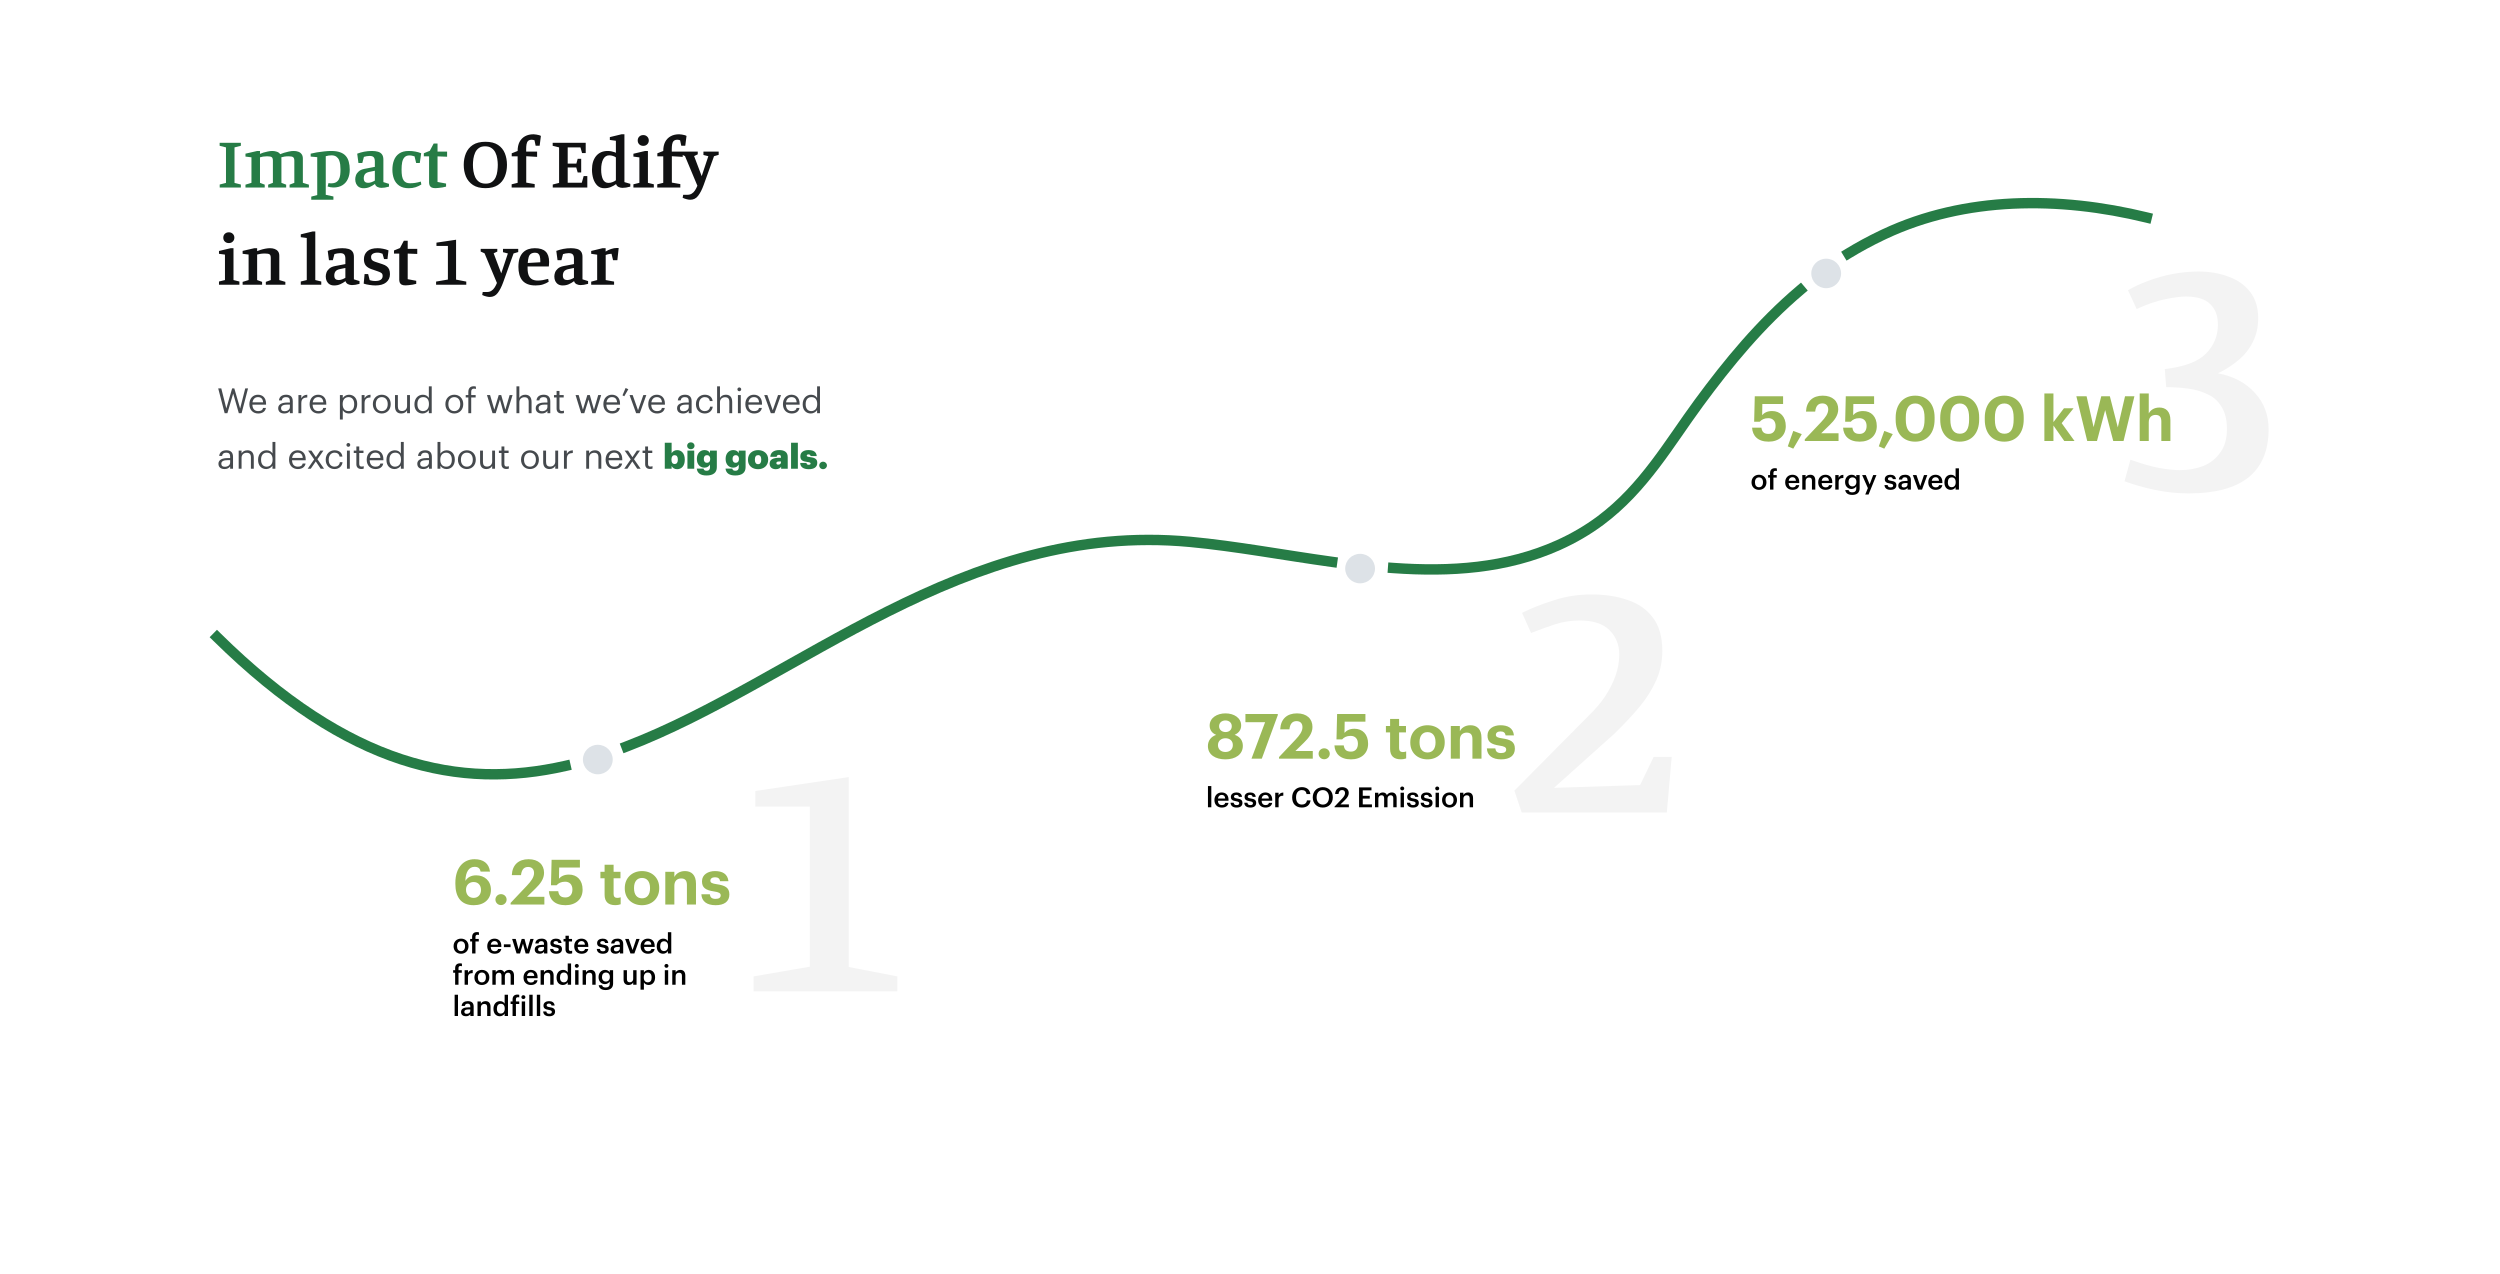 <svg width="1440" height="734" viewBox="0 0 1440 734" fill="none" xmlns="http://www.w3.org/2000/svg">
<rect width="1440" height="734" fill="white"/>
<path d="M126.554 108V106.278L130.166 105.354V84.9L126.512 83.976V82.254H138.734V83.976L135.08 84.9V105.354L138.734 106.278V108H126.554ZM141.392 108V106.362L144.836 105.312V90.612L141.392 90.192V88.512L148.154 86.958H149.75V88.638C150.254 88.386 150.912 88.134 151.724 87.882C152.536 87.63 153.39 87.42 154.286 87.252C155.21 87.056 156.078 86.958 156.89 86.958C157.758 86.958 158.598 87.098 159.41 87.378C160.25 87.63 160.908 88.106 161.384 88.806C161.972 88.554 162.7 88.288 163.568 88.008C164.436 87.728 165.36 87.49 166.34 87.294C167.348 87.07 168.286 86.958 169.154 86.958C170.134 86.958 171.016 87.098 171.8 87.378C172.612 87.658 173.256 88.134 173.732 88.806C174.208 89.45 174.446 90.304 174.446 91.368V105.312L177.932 106.362V108H166.802V106.362L169.532 105.312V92.586C169.532 91.578 169.308 90.906 168.86 90.57C168.44 90.206 167.586 90.024 166.298 90.024C165.43 90.024 164.618 90.08 163.862 90.192C163.134 90.304 162.532 90.444 162.056 90.612C162.056 90.752 162.056 90.906 162.056 91.074C162.084 91.214 162.098 91.368 162.098 91.536V105.312L164.828 106.362V108H154.454V106.362L157.184 105.312V92.586C157.184 91.55 156.96 90.864 156.512 90.528C156.092 90.192 155.196 90.024 153.824 90.024C153.04 90.024 152.284 90.08 151.556 90.192C150.856 90.304 150.254 90.444 149.75 90.612V105.312L152.48 106.362V108H141.392ZM179.28 115.056V113.25L182.724 112.326V90.528L178.944 90.192V88.512C180.008 88.232 181.212 87.98 182.556 87.756C183.928 87.532 185.328 87.35 186.756 87.21C188.184 87.042 189.542 86.958 190.83 86.958C192.874 86.958 194.568 87.21 195.912 87.714C197.284 88.19 198.376 88.904 199.188 89.856C200 90.78 200.574 91.914 200.91 93.258C201.274 94.574 201.456 96.072 201.456 97.752C201.456 99.768 201.092 101.546 200.364 103.086C199.664 104.626 198.614 105.83 197.214 106.698C195.814 107.566 194.092 108 192.048 108C191.46 108 190.858 107.944 190.242 107.832C189.654 107.72 189.136 107.58 188.688 107.412L189.234 105.438C189.402 105.466 189.626 105.508 189.906 105.564C190.214 105.592 190.466 105.606 190.662 105.606C191.866 105.606 192.832 105.396 193.56 104.976C194.288 104.556 194.834 103.982 195.198 103.254C195.59 102.526 195.842 101.686 195.954 100.734C196.066 99.754 196.122 98.704 196.122 97.584C196.122 96.66 196.066 95.722 195.954 94.77C195.842 93.818 195.618 92.95 195.282 92.166C194.946 91.382 194.428 90.738 193.728 90.234C193.028 89.73 192.09 89.478 190.914 89.478C190.382 89.478 189.836 89.52 189.276 89.604C188.716 89.688 188.17 89.814 187.638 89.982V112.2L192.048 113.166V115.056H179.28ZM209.445 108.42C208.409 108.42 207.527 108.196 206.799 107.748C206.099 107.3 205.553 106.684 205.161 105.9C204.797 105.116 204.615 104.234 204.615 103.254C204.615 102.526 204.755 101.756 205.035 100.944C205.343 100.132 205.875 99.39 206.631 98.718C207.415 98.018 208.535 97.528 209.991 97.248L215.913 96.114V92.964C215.913 91.872 215.689 91.074 215.241 90.57C214.821 90.066 214.037 89.814 212.889 89.814C212.329 89.814 211.755 89.87 211.167 89.982C210.607 90.066 210.089 90.192 209.613 90.36L208.689 93.888H206.463L205.749 88.512C207.009 88.036 208.339 87.658 209.739 87.378C211.167 87.098 212.637 86.958 214.149 86.958C215.521 86.958 216.697 87.098 217.677 87.378C218.685 87.658 219.455 88.162 219.987 88.89C220.547 89.618 220.827 90.64 220.827 91.956V104.892L224.061 105.9V107.496C223.137 107.748 222.339 107.93 221.667 108.042C221.023 108.154 220.365 108.21 219.693 108.21C218.881 108.21 218.111 108.028 217.383 107.664C216.655 107.272 216.193 106.698 215.997 105.942C214.961 106.698 213.925 107.3 212.889 107.748C211.853 108.196 210.705 108.42 209.445 108.42ZM212.007 105.312C212.679 105.312 213.379 105.172 214.107 104.892C214.835 104.612 215.437 104.318 215.913 104.01V98.34L212.721 99.012C211.517 99.264 210.677 99.712 210.201 100.356C209.753 101 209.529 101.77 209.529 102.666C209.529 103.618 209.753 104.304 210.201 104.724C210.677 105.116 211.279 105.312 212.007 105.312ZM235.461 108.42C233.193 108.42 231.359 107.93 229.959 106.95C228.559 105.97 227.551 104.682 226.935 103.086C226.319 101.462 226.011 99.684 226.011 97.752C226.011 95.736 226.319 93.916 226.935 92.292C227.551 90.668 228.545 89.38 229.917 88.428C231.317 87.448 233.165 86.958 235.461 86.958C236.861 86.958 238.107 87.07 239.199 87.294C240.319 87.49 241.453 87.812 242.601 88.26L241.803 93.888H239.703L238.779 90.066C238.303 89.898 237.827 89.772 237.351 89.688C236.903 89.576 236.413 89.52 235.881 89.52C234.621 89.52 233.655 89.884 232.983 90.612C232.339 91.312 231.891 92.278 231.639 93.51C231.415 94.714 231.303 96.1 231.303 97.668C231.303 99.124 231.387 100.356 231.555 101.364C231.751 102.372 232.045 103.184 232.437 103.8C232.829 104.416 233.333 104.864 233.949 105.144C234.565 105.424 235.321 105.564 236.217 105.564C237.085 105.564 238.037 105.494 239.073 105.354C240.137 105.186 241.243 104.934 242.391 104.598L242.685 106.278C241.733 106.894 240.641 107.412 239.409 107.832C238.177 108.224 236.861 108.42 235.461 108.42ZM250.762 108.378C249.754 108.378 248.984 108.224 248.452 107.916C247.948 107.58 247.598 107.16 247.402 106.656C247.234 106.124 247.15 105.592 247.15 105.06V90.066H244.126V88.26L247.57 86.874L249.796 82.674H252.022V87.336H257.524V90.276L252.022 90.066V104.808L256.936 105.732V107.496C256.348 107.664 255.662 107.818 254.878 107.958C254.094 108.07 253.324 108.168 252.568 108.252C251.84 108.336 251.238 108.378 250.762 108.378Z" fill="#267C46"/>
<path d="M279.628 108.378C276.688 108.378 274.294 107.776 272.446 106.572C270.598 105.34 269.24 103.716 268.372 101.7C267.532 99.656 267.112 97.416 267.112 94.98C267.112 92.544 267.532 90.318 268.372 88.302C269.212 86.286 270.542 84.676 272.362 83.472C274.21 82.268 276.632 81.666 279.628 81.666C282.624 81.666 285.032 82.268 286.852 83.472C288.672 84.676 289.988 86.286 290.8 88.302C291.612 90.318 292.018 92.544 292.018 94.98C292.018 97.416 291.598 99.656 290.758 101.7C289.946 103.716 288.63 105.34 286.81 106.572C284.99 107.776 282.596 108.378 279.628 108.378ZM279.796 105.774C281.308 105.774 282.526 105.424 283.45 104.724C284.374 104.024 285.074 103.128 285.55 102.036C286.026 100.944 286.334 99.782 286.474 98.55C286.642 97.29 286.726 96.1 286.726 94.98C286.726 93.888 286.628 92.726 286.432 91.494C286.264 90.234 285.914 89.058 285.382 87.966C284.878 86.874 284.136 85.992 283.156 85.32C282.204 84.62 280.944 84.27 279.376 84.27C277.892 84.27 276.688 84.62 275.764 85.32C274.84 85.992 274.14 86.874 273.664 87.966C273.188 89.058 272.852 90.234 272.656 91.494C272.488 92.726 272.404 93.888 272.404 94.98C272.404 96.128 272.502 97.332 272.698 98.592C272.894 99.852 273.244 101.028 273.748 102.12C274.28 103.212 275.022 104.094 275.974 104.766C276.954 105.438 278.228 105.774 279.796 105.774ZM294.711 108V106.152L298.155 105.312V90.066H294.753V88.302L298.155 86.958C298.155 84.914 298.519 83.178 299.247 81.75C300.003 80.322 301.067 79.23 302.439 78.474C303.811 77.718 305.435 77.34 307.311 77.34C307.787 77.34 308.319 77.396 308.907 77.508C309.495 77.592 310.027 77.704 310.503 77.844C311.007 77.984 311.357 78.138 311.553 78.306L310.839 83.934H308.529L307.857 80.784C307.605 80.7 307.339 80.63 307.059 80.574C306.779 80.518 306.513 80.49 306.261 80.49C305.337 80.49 304.637 80.728 304.161 81.204C303.713 81.652 303.419 82.296 303.279 83.136C303.139 83.948 303.069 84.9 303.069 85.992V87.336H309.369V90.36L303.111 89.982V105.186L307.983 106.026V108H294.711ZM318.384 108V106.278L322.038 105.354V84.9L318.342 83.976V82.254H337.368V88.176H335.268L334.344 84.9H326.994V94.224H331.992L332.748 91.452H334.764V99.348H332.748L331.908 96.45H326.994V105.27H335.1L336.192 101.406H338.292V108H318.384ZM348.076 108.42C346.48 108.42 345.15 107.916 344.086 106.908C343.05 105.9 342.266 104.584 341.734 102.96C341.23 101.336 340.978 99.6 340.978 97.752C340.978 94.42 341.776 91.788 343.372 89.856C344.968 87.924 347.208 86.958 350.092 86.958C350.904 86.958 351.646 87.042 352.318 87.21C353.018 87.35 353.578 87.504 353.998 87.672C354.446 87.84 354.698 87.952 354.754 88.008V81.078L351.268 80.616V78.978L358.03 77.34H359.668V104.892L363.07 105.9V107.496C362.174 107.748 361.348 107.93 360.592 108.042C359.864 108.154 359.164 108.21 358.492 108.21C357.708 108.21 356.952 108.028 356.224 107.664C355.496 107.272 355.048 106.726 354.88 106.026C353.928 106.726 352.892 107.3 351.772 107.748C350.68 108.196 349.448 108.42 348.076 108.42ZM350.47 105.354C351.338 105.354 352.164 105.186 352.948 104.85C353.76 104.514 354.362 104.178 354.754 103.842V90.654C354.278 90.29 353.69 90.01 352.99 89.814C352.318 89.59 351.646 89.478 350.974 89.478C349.406 89.478 348.23 90.22 347.446 91.704C346.662 93.188 346.27 95.176 346.27 97.668C346.27 99.936 346.592 101.784 347.236 103.212C347.908 104.64 348.986 105.354 350.47 105.354ZM364.845 108V106.152L368.289 105.312V90.654L364.845 90.192V88.554L371.607 86.958H373.203V105.312L376.605 106.152V108H364.845ZM370.515 84.018C369.591 84.018 368.821 83.724 368.205 83.136C367.617 82.548 367.323 81.806 367.323 80.91C367.323 80.014 367.617 79.272 368.205 78.684C368.821 78.096 369.591 77.802 370.515 77.802C371.439 77.802 372.195 78.096 372.783 78.684C373.399 79.272 373.707 80.014 373.707 80.91C373.707 81.806 373.399 82.548 372.783 83.136C372.195 83.724 371.439 84.018 370.515 84.018ZM378.588 108V106.152L382.032 105.312V90.066H378.63V88.302L382.032 86.958C382.032 84.914 382.396 83.178 383.124 81.75C383.88 80.322 384.944 79.23 386.316 78.474C387.688 77.718 389.312 77.34 391.188 77.34C391.664 77.34 392.196 77.396 392.784 77.508C393.372 77.592 393.904 77.704 394.38 77.844C394.884 77.984 395.234 78.138 395.43 78.306L394.716 83.934H392.406L391.734 80.784C391.482 80.7 391.216 80.63 390.936 80.574C390.656 80.518 390.39 80.49 390.138 80.49C389.214 80.49 388.514 80.728 388.038 81.204C387.59 81.652 387.296 82.296 387.156 83.136C387.016 83.948 386.946 84.9 386.946 85.992V87.336H393.246V90.36L386.988 89.982V105.186L391.86 106.026V108H378.588ZM397.578 115.056C396.99 115.056 396.318 114.958 395.562 114.762C394.806 114.594 394.022 114.314 393.21 113.922L393.504 112.2H395.898C396.906 112.2 397.76 111.976 398.46 111.528C399.188 111.08 399.804 110.464 400.308 109.68C400.812 108.896 401.274 108 401.694 106.992L394.554 89.898L392.328 88.89V87.336H401.904V88.89L399.804 89.898L404.172 101.448L407.994 89.982L405.18 89.268V87.336H413.958V89.184L411.27 89.982L405.306 106.572C404.354 109.204 403.29 111.276 402.114 112.788C400.966 114.3 399.454 115.056 397.578 115.056ZM126.134 164V162.152L129.578 161.312V146.654L126.134 146.192V144.554L132.896 142.958H134.492V161.312L137.894 162.152V164H126.134ZM131.804 140.018C130.88 140.018 130.11 139.724 129.494 139.136C128.906 138.548 128.612 137.806 128.612 136.91C128.612 136.014 128.906 135.272 129.494 134.684C130.11 134.096 130.88 133.802 131.804 133.802C132.728 133.802 133.484 134.096 134.072 134.684C134.688 135.272 134.996 136.014 134.996 136.91C134.996 137.806 134.688 138.548 134.072 139.136C133.484 139.724 132.728 140.018 131.804 140.018ZM139.751 164V162.362L143.195 161.312V146.612L139.751 146.192V144.512L146.513 142.958H148.109V144.638C148.529 144.442 149.159 144.218 149.999 143.966C150.839 143.686 151.749 143.448 152.729 143.252C153.709 143.056 154.647 142.958 155.543 142.958C156.495 142.958 157.363 143.098 158.147 143.378C158.959 143.658 159.617 144.12 160.121 144.764C160.625 145.408 160.877 146.276 160.877 147.368V161.312L164.363 162.362V164H153.107V162.362L155.963 161.312V148.586C155.963 147.522 155.739 146.836 155.291 146.528C154.843 146.192 153.947 146.024 152.603 146.024C151.707 146.024 150.881 146.08 150.125 146.192C149.397 146.304 148.725 146.444 148.109 146.612V161.312L150.965 162.362V164H139.751ZM173.25 164V162.152L176.694 161.312V137.078L173.25 136.616V134.978L180.012 133.34H181.608V161.312L185.052 162.152V164H173.25ZM192.464 164.42C191.428 164.42 190.546 164.196 189.818 163.748C189.118 163.3 188.572 162.684 188.18 161.9C187.816 161.116 187.634 160.234 187.634 159.254C187.634 158.526 187.774 157.756 188.054 156.944C188.362 156.132 188.894 155.39 189.65 154.718C190.434 154.018 191.554 153.528 193.01 153.248L198.932 152.114V148.964C198.932 147.872 198.708 147.074 198.26 146.57C197.84 146.066 197.056 145.814 195.908 145.814C195.348 145.814 194.774 145.87 194.186 145.982C193.626 146.066 193.108 146.192 192.632 146.36L191.708 149.888H189.482L188.768 144.512C190.028 144.036 191.358 143.658 192.758 143.378C194.186 143.098 195.656 142.958 197.168 142.958C198.54 142.958 199.716 143.098 200.696 143.378C201.704 143.658 202.474 144.162 203.006 144.89C203.566 145.618 203.846 146.64 203.846 147.956V160.892L207.08 161.9V163.496C206.156 163.748 205.358 163.93 204.686 164.042C204.042 164.154 203.384 164.21 202.712 164.21C201.9 164.21 201.13 164.028 200.402 163.664C199.674 163.272 199.212 162.698 199.016 161.942C197.98 162.698 196.944 163.3 195.908 163.748C194.872 164.196 193.724 164.42 192.464 164.42ZM195.026 161.312C195.698 161.312 196.398 161.172 197.126 160.892C197.854 160.612 198.456 160.318 198.932 160.01V154.34L195.74 155.012C194.536 155.264 193.696 155.712 193.22 156.356C192.772 157 192.548 157.77 192.548 158.666C192.548 159.618 192.772 160.304 193.22 160.724C193.696 161.116 194.298 161.312 195.026 161.312ZM216.213 164.42C215.233 164.42 214.113 164.322 212.853 164.126C211.593 163.958 210.473 163.706 209.493 163.37L209.997 157.868H212.055L212.937 161.354C213.329 161.466 213.777 161.578 214.281 161.69C214.813 161.802 215.443 161.858 216.171 161.858C217.515 161.858 218.551 161.62 219.279 161.144C220.035 160.64 220.413 159.884 220.413 158.876C220.413 158.232 220.217 157.728 219.825 157.364C219.433 157 218.719 156.65 217.683 156.314L213.777 154.97C212.405 154.466 211.369 153.78 210.669 152.912C209.969 152.016 209.619 150.826 209.619 149.342C209.619 147.41 210.263 145.87 211.551 144.722C212.839 143.546 214.827 142.958 217.515 142.958C218.523 142.958 219.573 143.07 220.665 143.294C221.757 143.49 222.793 143.798 223.773 144.218L223.185 149.216H221.211L220.329 146.15C219.965 145.982 219.531 145.842 219.027 145.73C218.551 145.59 218.019 145.52 217.431 145.52C216.283 145.52 215.373 145.744 214.701 146.192C214.057 146.612 213.735 147.228 213.735 148.04C213.735 148.74 213.903 149.3 214.239 149.72C214.575 150.14 215.177 150.49 216.045 150.77L220.245 152.156C221.309 152.492 222.149 152.912 222.765 153.416C223.409 153.892 223.871 154.494 224.151 155.222C224.459 155.95 224.613 156.846 224.613 157.91C224.613 159.87 223.885 161.452 222.429 162.656C221.001 163.832 218.929 164.42 216.213 164.42ZM233.577 164.378C232.569 164.378 231.799 164.224 231.267 163.916C230.763 163.58 230.413 163.16 230.217 162.656C230.049 162.124 229.965 161.592 229.965 161.06V146.066H226.941V144.26L230.385 142.874L232.611 138.674H234.837V143.336H240.339V146.276L234.837 146.066V160.808L239.751 161.732V163.496C239.163 163.664 238.477 163.818 237.693 163.958C236.909 164.07 236.139 164.168 235.383 164.252C234.655 164.336 234.053 164.378 233.577 164.378ZM251.186 164V162.194L257.99 161.018V141.656H251.396V139.766L262.694 138.086V161.06L268.574 162.194V164H251.186ZM282.119 171.056C281.531 171.056 280.859 170.958 280.103 170.762C279.347 170.594 278.563 170.314 277.751 169.922L278.045 168.2H280.439C281.447 168.2 282.301 167.976 283.001 167.528C283.729 167.08 284.345 166.464 284.849 165.68C285.353 164.896 285.815 164 286.235 162.992L279.095 145.898L276.869 144.89V143.336H286.445V144.89L284.345 145.898L288.713 157.448L292.535 145.982L289.721 145.268V143.336H298.499V145.184L295.811 145.982L289.847 162.572C288.895 165.204 287.831 167.276 286.655 168.788C285.507 170.3 283.995 171.056 282.119 171.056ZM308.437 164.42C306.617 164.42 305.063 164.154 303.775 163.622C302.515 163.09 301.507 162.348 300.751 161.396C299.995 160.416 299.449 159.282 299.113 157.994C298.777 156.706 298.609 155.292 298.609 153.752C298.609 151.792 298.833 150.126 299.281 148.754C299.757 147.382 300.415 146.276 301.255 145.436C302.123 144.568 303.131 143.938 304.279 143.546C305.427 143.154 306.673 142.958 308.017 142.958C310.873 142.958 312.959 143.602 314.275 144.89C315.619 146.178 316.291 148.194 316.291 150.938C316.291 151.134 316.277 151.386 316.249 151.694C316.249 152.002 316.235 152.31 316.207 152.618C316.207 152.926 316.179 153.22 316.123 153.5H303.901V154.634C303.901 156.314 304.125 157.672 304.573 158.708C305.049 159.716 305.721 160.458 306.589 160.934C307.457 161.382 308.507 161.606 309.739 161.606C310.579 161.606 311.531 161.522 312.595 161.354C313.659 161.158 314.709 160.92 315.745 160.64L316.039 162.278C315.059 162.922 313.967 163.44 312.763 163.832C311.559 164.224 310.117 164.42 308.437 164.42ZM303.985 151.484L311.209 151.064V150.14C311.209 149.216 311.125 148.418 310.957 147.746C310.817 147.046 310.523 146.514 310.075 146.15C309.655 145.758 309.039 145.562 308.227 145.562C307.191 145.562 306.365 145.786 305.749 146.234C305.161 146.654 304.741 147.312 304.489 148.208C304.237 149.104 304.069 150.196 303.985 151.484ZM324.124 164.42C323.088 164.42 322.206 164.196 321.478 163.748C320.778 163.3 320.232 162.684 319.84 161.9C319.476 161.116 319.294 160.234 319.294 159.254C319.294 158.526 319.434 157.756 319.714 156.944C320.022 156.132 320.554 155.39 321.31 154.718C322.094 154.018 323.214 153.528 324.67 153.248L330.592 152.114V148.964C330.592 147.872 330.368 147.074 329.92 146.57C329.5 146.066 328.716 145.814 327.568 145.814C327.008 145.814 326.434 145.87 325.846 145.982C325.286 146.066 324.768 146.192 324.292 146.36L323.368 149.888H321.142L320.428 144.512C321.688 144.036 323.018 143.658 324.418 143.378C325.846 143.098 327.316 142.958 328.828 142.958C330.2 142.958 331.376 143.098 332.356 143.378C333.364 143.658 334.134 144.162 334.666 144.89C335.226 145.618 335.506 146.64 335.506 147.956V160.892L338.74 161.9V163.496C337.816 163.748 337.018 163.93 336.346 164.042C335.702 164.154 335.044 164.21 334.372 164.21C333.56 164.21 332.79 164.028 332.062 163.664C331.334 163.272 330.872 162.698 330.676 161.942C329.64 162.698 328.604 163.3 327.568 163.748C326.532 164.196 325.384 164.42 324.124 164.42ZM326.686 161.312C327.358 161.312 328.058 161.172 328.786 160.892C329.514 160.612 330.116 160.318 330.592 160.01V154.34L327.4 155.012C326.196 155.264 325.356 155.712 324.88 156.356C324.432 157 324.208 157.77 324.208 158.666C324.208 159.618 324.432 160.304 324.88 160.724C325.356 161.116 325.958 161.312 326.686 161.312ZM340.523 164V162.236L343.967 161.312V146.696L340.523 146.192V144.554L347.075 142.958H348.839V144.89C349.791 144.274 350.841 143.784 351.989 143.42C353.137 143.028 354.201 142.832 355.181 142.832C355.377 142.832 355.587 142.832 355.811 142.832C356.035 142.832 356.217 142.846 356.357 142.874L355.601 149.888H353.123L352.241 146.192C351.653 146.192 351.065 146.262 350.477 146.402C349.889 146.514 349.357 146.682 348.881 146.906V161.312L353.711 162.194V164H340.523Z" fill="#101112"/>
<path d="M129.4 238L125.68 223.7H127.46L130.36 235.24L133.72 223.7H134.96L138.32 235.28L141.26 223.7H142.88L139.16 238H137.56L134.32 226.7L130.98 238H129.4ZM148.714 238.18C145.754 238.18 143.654 236.1 143.654 232.88V232.72C143.654 229.56 145.674 227.36 148.554 227.36C150.974 227.36 153.254 228.82 153.254 232.56V233.1H145.374C145.454 235.48 146.594 236.8 148.734 236.8C150.354 236.8 151.294 236.2 151.514 234.98H153.174C152.814 237.08 151.074 238.18 148.714 238.18ZM145.434 231.76H151.554C151.394 229.6 150.274 228.74 148.554 228.74C146.854 228.74 145.714 229.9 145.434 231.76ZM163.714 238.18C161.774 238.18 160.234 237.24 160.234 235.1C160.234 232.68 162.794 231.86 165.474 231.86H166.974V231.1C166.974 229.44 166.334 228.74 164.734 228.74C163.294 228.74 162.494 229.34 162.334 230.62H160.674C160.894 228.24 162.794 227.36 164.814 227.36C166.814 227.36 168.634 228.18 168.634 231.1V238H166.974V236.68C166.194 237.66 165.254 238.18 163.714 238.18ZM163.874 236.86C165.634 236.86 166.974 235.96 166.974 234.34V233.04H165.534C163.434 233.04 161.894 233.56 161.894 235.1C161.894 236.18 162.414 236.86 163.874 236.86ZM171.895 238V227.54H173.555V229.42C174.215 228.24 175.115 227.42 176.995 227.36V228.92C174.895 229.02 173.555 229.68 173.555 232.26V238H171.895ZM183.401 238.18C180.441 238.18 178.341 236.1 178.341 232.88V232.72C178.341 229.56 180.361 227.36 183.241 227.36C185.661 227.36 187.941 228.82 187.941 232.56V233.1H180.061C180.141 235.48 181.281 236.8 183.421 236.8C185.041 236.8 185.981 236.2 186.201 234.98H187.861C187.501 237.08 185.761 238.18 183.401 238.18ZM180.121 231.76H186.241C186.081 229.6 184.961 228.74 183.241 228.74C181.541 228.74 180.401 229.9 180.121 231.76ZM195.782 241.64V227.54H197.442V229.3C198.042 228.28 199.462 227.36 200.982 227.36C203.722 227.36 205.742 229.36 205.742 232.62V232.78C205.742 235.98 203.862 238.18 200.982 238.18C199.262 238.18 198.042 237.32 197.442 236.28V241.64H195.782ZM200.822 236.8C202.902 236.8 204.022 235.4 204.022 232.86V232.7C204.022 230.06 202.562 228.74 200.802 228.74C198.862 228.74 197.382 230.02 197.382 232.7V232.86C197.382 235.54 198.782 236.8 200.822 236.8ZM208.321 238V227.54H209.981V229.42C210.641 228.24 211.541 227.42 213.421 227.36V228.92C211.321 229.02 209.981 229.68 209.981 232.26V238H208.321ZM219.907 236.8C222.007 236.8 223.327 235.22 223.327 232.86V232.72C223.327 230.3 221.987 228.74 219.907 228.74C217.807 228.74 216.487 230.3 216.487 232.7V232.86C216.487 235.24 217.787 236.8 219.907 236.8ZM219.887 238.18C216.907 238.18 214.767 235.92 214.767 232.86V232.7C214.767 229.56 216.947 227.36 219.907 227.36C222.867 227.36 225.047 229.54 225.047 232.68V232.84C225.047 236 222.867 238.18 219.887 238.18ZM231.158 238.18C229.078 238.18 227.518 237.04 227.518 234.16V227.54H229.178V234.08C229.178 235.92 229.958 236.74 231.598 236.74C233.078 236.74 234.478 235.76 234.478 233.88V227.54H236.138V238H234.478V236.34C233.998 237.32 232.838 238.18 231.158 238.18ZM243.433 238.18C240.693 238.18 238.713 236.24 238.713 232.98V232.82C238.713 229.62 240.713 227.36 243.593 227.36C245.333 227.36 246.413 228.2 247.013 229.22V222.54H248.673V238H247.013V236.2C246.413 237.22 244.953 238.18 243.433 238.18ZM243.613 236.8C245.553 236.8 247.073 235.52 247.073 232.84V232.68C247.073 230 245.793 228.74 243.753 228.74C241.673 228.74 240.433 230.2 240.433 232.74V232.9C240.433 235.54 241.853 236.8 243.613 236.8ZM261.685 236.8C263.785 236.8 265.105 235.22 265.105 232.86V232.72C265.105 230.3 263.765 228.74 261.685 228.74C259.585 228.74 258.265 230.3 258.265 232.7V232.86C258.265 235.24 259.565 236.8 261.685 236.8ZM261.665 238.18C258.685 238.18 256.545 235.92 256.545 232.86V232.7C256.545 229.56 258.725 227.36 261.685 227.36C264.645 227.36 266.825 229.54 266.825 232.68V232.84C266.825 236 264.645 238.18 261.665 238.18ZM269.755 238V228.94H268.255V227.54H269.755V225.84C269.755 223.72 270.795 222.48 272.875 222.48C273.415 222.48 273.695 222.54 274.115 222.68V224.08C273.815 223.96 273.395 223.86 272.935 223.86C271.855 223.86 271.415 224.6 271.415 225.66V227.54H273.975V228.94H271.415V238H269.755ZM283.702 238L280.482 227.54H282.282L284.722 235.96L287.262 227.54H288.702L291.082 235.96L293.542 227.54H295.242L291.982 238H290.142L287.962 230.16L285.522 238H283.702ZM297.481 238V222.54H299.141V229.2C299.621 228.22 300.781 227.36 302.501 227.36C304.661 227.36 306.181 228.54 306.181 231.58V238H304.521V231.46C304.521 229.62 303.741 228.8 302.061 228.8C300.521 228.8 299.141 229.78 299.141 231.66V238H297.481ZM312.054 238.18C310.114 238.18 308.574 237.24 308.574 235.1C308.574 232.68 311.134 231.86 313.814 231.86H315.314V231.1C315.314 229.44 314.674 228.74 313.074 228.74C311.634 228.74 310.834 229.34 310.674 230.62H309.014C309.234 228.24 311.134 227.36 313.154 227.36C315.154 227.36 316.974 228.18 316.974 231.1V238H315.314V236.68C314.534 237.66 313.594 238.18 312.054 238.18ZM312.214 236.86C313.974 236.86 315.314 235.96 315.314 234.34V233.04H313.874C311.774 233.04 310.234 233.56 310.234 235.1C310.234 236.18 310.754 236.86 312.214 236.86ZM323.415 238.14C321.515 238.14 320.595 237.02 320.595 235.38V228.94H319.095V227.54H320.595V225.16H322.255V227.54H324.695V228.94H322.255V235.22C322.255 236.24 322.715 236.74 323.555 236.74C324.075 236.74 324.475 236.66 324.835 236.52V237.92C324.495 238.04 324.095 238.14 323.415 238.14ZM334.737 238L331.517 227.54H333.317L335.757 235.96L338.297 227.54H339.737L342.117 235.96L344.577 227.54H346.277L343.017 238H341.177L338.997 230.16L336.557 238H334.737ZM352.601 238.18C349.641 238.18 347.541 236.1 347.541 232.88V232.72C347.541 229.56 349.561 227.36 352.441 227.36C354.861 227.36 357.141 228.82 357.141 232.56V233.1H349.261C349.341 235.48 350.481 236.8 352.621 236.8C354.241 236.8 355.181 236.2 355.401 234.98H357.061C356.701 237.08 354.961 238.18 352.601 238.18ZM349.321 231.76H355.441C355.281 229.6 354.161 228.74 352.441 228.74C350.741 228.74 349.601 229.9 349.321 231.76ZM359.577 228.24L358.557 227.72L360.337 223.48L361.917 224.2L359.577 228.24ZM366.409 238L362.609 227.54H364.409L367.509 236.32L370.569 227.54H372.289L368.529 238H366.409ZM378.46 238.18C375.5 238.18 373.4 236.1 373.4 232.88V232.72C373.4 229.56 375.42 227.36 378.3 227.36C380.72 227.36 383 228.82 383 232.56V233.1H375.12C375.2 235.48 376.34 236.8 378.48 236.8C380.1 236.8 381.04 236.2 381.26 234.98H382.92C382.56 237.08 380.82 238.18 378.46 238.18ZM375.18 231.76H381.3C381.14 229.6 380.02 228.74 378.3 228.74C376.6 228.74 375.46 229.9 375.18 231.76ZM393.46 238.18C391.52 238.18 389.98 237.24 389.98 235.1C389.98 232.68 392.54 231.86 395.22 231.86H396.72V231.1C396.72 229.44 396.08 228.74 394.48 228.74C393.04 228.74 392.24 229.34 392.08 230.62H390.42C390.64 228.24 392.54 227.36 394.56 227.36C396.56 227.36 398.38 228.18 398.38 231.1V238H396.72V236.68C395.94 237.66 395 238.18 393.46 238.18ZM393.62 236.86C395.38 236.86 396.72 235.96 396.72 234.34V233.04H395.28C393.18 233.04 391.64 233.56 391.64 235.1C391.64 236.18 392.16 236.86 393.62 236.86ZM405.981 238.18C403.061 238.18 400.861 236.12 400.861 232.88V232.72C400.861 229.52 403.141 227.36 405.941 227.36C408.121 227.36 410.161 228.36 410.481 231.02H408.841C408.581 229.36 407.381 228.74 405.941 228.74C404.041 228.74 402.581 230.26 402.581 232.72V232.88C402.581 235.44 403.981 236.8 406.001 236.8C407.481 236.8 408.821 235.94 409.001 234.24H410.541C410.321 236.5 408.501 238.18 405.981 238.18ZM413.047 238V222.54H414.707V229.2C415.187 228.22 416.347 227.36 418.067 227.36C420.227 227.36 421.747 228.54 421.747 231.58V238H420.087V231.46C420.087 229.62 419.307 228.8 417.627 228.8C416.087 228.8 414.707 229.78 414.707 231.66V238H413.047ZM425.04 238V227.54H426.7V238H425.04ZM425.84 225.36C425.24 225.36 424.74 224.86 424.74 224.26C424.74 223.66 425.24 223.16 425.84 223.16C426.44 223.16 426.94 223.66 426.94 224.26C426.94 224.86 426.44 225.36 425.84 225.36ZM434.378 238.18C431.418 238.18 429.318 236.1 429.318 232.88V232.72C429.318 229.56 431.338 227.36 434.218 227.36C436.638 227.36 438.918 228.82 438.918 232.56V233.1H431.038C431.118 235.48 432.258 236.8 434.398 236.8C436.018 236.8 436.958 236.2 437.178 234.98H438.838C438.478 237.08 436.738 238.18 434.378 238.18ZM431.098 231.76H437.218C437.058 229.6 435.938 228.74 434.218 228.74C432.518 228.74 431.378 229.9 431.098 231.76ZM443.988 238L440.188 227.54H441.988L445.088 236.32L448.148 227.54H449.868L446.108 238H443.988ZM456.038 238.18C453.078 238.18 450.978 236.1 450.978 232.88V232.72C450.978 229.56 452.998 227.36 455.878 227.36C458.298 227.36 460.578 228.82 460.578 232.56V233.1H452.698C452.778 235.48 453.918 236.8 456.058 236.8C457.678 236.8 458.618 236.2 458.838 234.98H460.498C460.138 237.08 458.398 238.18 456.038 238.18ZM452.758 231.76H458.878C458.718 229.6 457.598 228.74 455.878 228.74C454.178 228.74 453.038 229.9 452.758 231.76ZM467.065 238.18C464.325 238.18 462.345 236.24 462.345 232.98V232.82C462.345 229.62 464.345 227.36 467.225 227.36C468.965 227.36 470.045 228.2 470.645 229.22V222.54H472.305V238H470.645V236.2C470.045 237.22 468.585 238.18 467.065 238.18ZM467.245 236.8C469.185 236.8 470.705 235.52 470.705 232.84V232.68C470.705 230 469.425 228.74 467.385 228.74C465.305 228.74 464.065 230.2 464.065 232.74V232.9C464.065 235.54 465.485 236.8 467.245 236.8ZM129.3 270.18C127.36 270.18 125.82 269.24 125.82 267.1C125.82 264.68 128.38 263.86 131.06 263.86H132.56V263.1C132.56 261.44 131.92 260.74 130.32 260.74C128.88 260.74 128.08 261.34 127.92 262.62H126.26C126.48 260.24 128.38 259.36 130.4 259.36C132.4 259.36 134.22 260.18 134.22 263.1V270H132.56V268.68C131.78 269.66 130.84 270.18 129.3 270.18ZM129.46 268.86C131.22 268.86 132.56 267.96 132.56 266.34V265.04H131.12C129.02 265.04 127.48 265.56 127.48 267.1C127.48 268.18 128 268.86 129.46 268.86ZM137.481 270V259.54H139.141V261.2C139.621 260.22 140.781 259.36 142.501 259.36C144.661 259.36 146.181 260.54 146.181 263.58V270H144.521V263.46C144.521 261.62 143.741 260.8 142.061 260.8C140.521 260.8 139.141 261.78 139.141 263.66V270H137.481ZM153.374 270.18C150.634 270.18 148.654 268.24 148.654 264.98V264.82C148.654 261.62 150.654 259.36 153.534 259.36C155.274 259.36 156.354 260.2 156.954 261.22V254.54H158.614V270H156.954V268.2C156.354 269.22 154.894 270.18 153.374 270.18ZM153.554 268.8C155.494 268.8 157.014 267.52 157.014 264.84V264.68C157.014 262 155.734 260.74 153.694 260.74C151.614 260.74 150.374 262.2 150.374 264.74V264.9C150.374 267.54 151.794 268.8 153.554 268.8ZM171.546 270.18C168.586 270.18 166.486 268.1 166.486 264.88V264.72C166.486 261.56 168.506 259.36 171.386 259.36C173.806 259.36 176.086 260.82 176.086 264.56V265.1H168.206C168.286 267.48 169.426 268.8 171.566 268.8C173.186 268.8 174.126 268.2 174.346 266.98H176.006C175.646 269.08 173.906 270.18 171.546 270.18ZM168.266 263.76H174.386C174.226 261.6 173.106 260.74 171.386 260.74C169.686 260.74 168.546 261.9 168.266 263.76ZM177.22 270L180.96 264.62L177.46 259.54H179.4L181.96 263.34L184.5 259.54H186.3L182.84 264.5L186.66 270H184.7L181.88 265.78L179 270H177.22ZM192.739 270.18C189.819 270.18 187.619 268.12 187.619 264.88V264.72C187.619 261.52 189.899 259.36 192.699 259.36C194.879 259.36 196.919 260.36 197.239 263.02H195.599C195.339 261.36 194.139 260.74 192.699 260.74C190.799 260.74 189.339 262.26 189.339 264.72V264.88C189.339 267.44 190.739 268.8 192.759 268.8C194.239 268.8 195.579 267.94 195.759 266.24H197.299C197.079 268.5 195.259 270.18 192.739 270.18ZM199.845 270V259.54H201.505V270H199.845ZM200.645 257.36C200.045 257.36 199.545 256.86 199.545 256.26C199.545 255.66 200.045 255.16 200.645 255.16C201.245 255.16 201.745 255.66 201.745 256.26C201.745 256.86 201.245 257.36 200.645 257.36ZM208.083 270.14C206.183 270.14 205.263 269.02 205.263 267.38V260.94H203.763V259.54H205.263V257.16H206.923V259.54H209.363V260.94H206.923V267.22C206.923 268.24 207.383 268.74 208.223 268.74C208.743 268.74 209.143 268.66 209.503 268.52V269.92C209.163 270.04 208.763 270.14 208.083 270.14ZM216.292 270.18C213.332 270.18 211.232 268.1 211.232 264.88V264.72C211.232 261.56 213.252 259.36 216.132 259.36C218.552 259.36 220.832 260.82 220.832 264.56V265.1H212.952C213.032 267.48 214.172 268.8 216.312 268.8C217.932 268.8 218.872 268.2 219.092 266.98H220.752C220.392 269.08 218.652 270.18 216.292 270.18ZM213.012 263.76H219.132C218.972 261.6 217.852 260.74 216.132 260.74C214.432 260.74 213.292 261.9 213.012 263.76ZM227.319 270.18C224.579 270.18 222.599 268.24 222.599 264.98V264.82C222.599 261.62 224.599 259.36 227.479 259.36C229.219 259.36 230.299 260.2 230.899 261.22V254.54H232.559V270H230.899V268.2C230.299 269.22 228.839 270.18 227.319 270.18ZM227.499 268.8C229.439 268.8 230.959 267.52 230.959 264.84V264.68C230.959 262 229.679 260.74 227.639 260.74C225.559 260.74 224.319 262.2 224.319 264.74V264.9C224.319 267.54 225.739 268.8 227.499 268.8ZM243.831 270.18C241.891 270.18 240.351 269.24 240.351 267.1C240.351 264.68 242.911 263.86 245.591 263.86H247.091V263.1C247.091 261.44 246.451 260.74 244.851 260.74C243.411 260.74 242.611 261.34 242.451 262.62H240.791C241.011 260.24 242.911 259.36 244.931 259.36C246.931 259.36 248.751 260.18 248.751 263.1V270H247.091V268.68C246.311 269.66 245.371 270.18 243.831 270.18ZM243.991 268.86C245.751 268.86 247.091 267.96 247.091 266.34V265.04H245.651C243.551 265.04 242.011 265.56 242.011 267.1C242.011 268.18 242.531 268.86 243.991 268.86ZM257.212 270.18C255.512 270.18 254.272 269.32 253.672 268.28V270H252.012V254.54H253.672V261.3C254.272 260.28 255.692 259.36 257.212 259.36C259.952 259.36 261.972 261.36 261.972 264.62V264.78C261.972 267.98 260.092 270.18 257.212 270.18ZM257.052 268.8C259.132 268.8 260.252 267.4 260.252 264.86V264.7C260.252 262.06 258.792 260.74 257.032 260.74C255.092 260.74 253.612 262.02 253.612 264.7V264.86C253.612 267.54 255.012 268.8 257.052 268.8ZM268.911 268.8C271.011 268.8 272.331 267.22 272.331 264.86V264.72C272.331 262.3 270.991 260.74 268.911 260.74C266.811 260.74 265.491 262.3 265.491 264.7V264.86C265.491 267.24 266.791 268.8 268.911 268.8ZM268.891 270.18C265.911 270.18 263.771 267.92 263.771 264.86V264.7C263.771 261.56 265.951 259.36 268.911 259.36C271.871 259.36 274.051 261.54 274.051 264.68V264.84C274.051 268 271.871 270.18 268.891 270.18ZM280.161 270.18C278.081 270.18 276.521 269.04 276.521 266.16V259.54H278.181V266.08C278.181 267.92 278.961 268.74 280.601 268.74C282.081 268.74 283.481 267.76 283.481 265.88V259.54H285.141V270H283.481V268.34C283.001 269.32 281.841 270.18 280.161 270.18ZM291.676 270.14C289.776 270.14 288.856 269.02 288.856 267.38V260.94H287.356V259.54H288.856V257.16H290.516V259.54H292.956V260.94H290.516V267.22C290.516 268.24 290.976 268.74 291.816 268.74C292.336 268.74 292.736 268.66 293.096 268.52V269.92C292.756 270.04 292.356 270.14 291.676 270.14ZM305.259 268.8C307.359 268.8 308.679 267.22 308.679 264.86V264.72C308.679 262.3 307.339 260.74 305.259 260.74C303.159 260.74 301.839 262.3 301.839 264.7V264.86C301.839 267.24 303.139 268.8 305.259 268.8ZM305.239 270.18C302.259 270.18 300.119 267.92 300.119 264.86V264.7C300.119 261.56 302.299 259.36 305.259 259.36C308.219 259.36 310.399 261.54 310.399 264.68V264.84C310.399 268 308.219 270.18 305.239 270.18ZM316.509 270.18C314.429 270.18 312.869 269.04 312.869 266.16V259.54H314.529V266.08C314.529 267.92 315.309 268.74 316.949 268.74C318.429 268.74 319.829 267.76 319.829 265.88V259.54H321.489V270H319.829V268.34C319.349 269.32 318.189 270.18 316.509 270.18ZM324.844 270V259.54H326.504V261.42C327.164 260.24 328.064 259.42 329.944 259.36V260.92C327.844 261.02 326.504 261.68 326.504 264.26V270H324.844ZM337.657 270V259.54H339.317V261.2C339.797 260.22 340.957 259.36 342.677 259.36C344.837 259.36 346.357 260.54 346.357 263.58V270H344.697V263.46C344.697 261.62 343.917 260.8 342.237 260.8C340.697 260.8 339.317 261.78 339.317 263.66V270H337.657ZM353.89 270.18C350.93 270.18 348.83 268.1 348.83 264.88V264.72C348.83 261.56 350.85 259.36 353.73 259.36C356.15 259.36 358.43 260.82 358.43 264.56V265.1H350.55C350.63 267.48 351.77 268.8 353.91 268.8C355.53 268.8 356.47 268.2 356.69 266.98H358.35C357.99 269.08 356.25 270.18 353.89 270.18ZM350.61 263.76H356.73C356.57 261.6 355.45 260.74 353.73 260.74C352.03 260.74 350.89 261.9 350.61 263.76ZM359.564 270L363.304 264.62L359.804 259.54H361.744L364.304 263.34L366.844 259.54H368.644L365.184 264.5L369.004 270H367.044L364.224 265.78L361.344 270H359.564ZM374.43 270.14C372.53 270.14 371.61 269.02 371.61 267.38V260.94H370.11V259.54H371.61V257.16H373.27V259.54H375.71V260.94H373.27V267.22C373.27 268.24 373.73 268.74 374.57 268.74C375.09 268.74 375.49 268.66 375.85 268.52V269.92C375.51 270.04 375.11 270.14 374.43 270.14Z" fill="#45494D"/>
<path d="M390.033 270.26C388.493 270.26 387.373 269.52 386.853 268.4V270H382.913V255H386.853V261.06C387.433 260.08 388.473 259.26 390.053 259.26C392.433 259.26 394.433 261.04 394.433 264.7V264.86C394.433 268.52 392.413 270.26 390.033 270.26ZM388.593 267.26C389.773 267.26 390.433 266.42 390.433 264.82V264.66C390.433 262.98 389.753 262.18 388.573 262.18C387.413 262.18 386.753 263.06 386.753 264.66V264.82C386.753 266.44 387.393 267.26 388.593 267.26ZM395.962 270V259.54H399.882V270H395.962ZM397.922 258.76C396.702 258.76 395.782 257.92 395.782 256.78C395.782 255.62 396.702 254.78 397.922 254.78C399.122 254.78 400.042 255.62 400.042 256.78C400.042 257.92 399.122 258.76 397.922 258.76ZM406.937 273.88C403.317 273.88 401.617 272.4 401.337 269.92H405.237C405.377 270.56 405.737 271.16 406.957 271.16C408.457 271.16 408.957 270.28 408.957 269.16V267.54C408.437 268.54 407.337 269.38 405.777 269.38C403.397 269.38 401.397 267.66 401.397 264.42V264.26C401.397 261.12 403.377 259.24 405.757 259.24C407.397 259.24 408.377 259.92 408.957 260.98V259.54H412.897V269.1C412.897 272.22 410.837 273.88 406.937 273.88ZM407.237 266.58C408.397 266.58 409.077 265.74 409.077 264.42V264.28C409.077 263 408.417 262.16 407.237 262.16C406.037 262.16 405.397 262.98 405.397 264.3V264.46C405.397 265.74 406.037 266.58 407.237 266.58ZM423.5 273.88C419.88 273.88 418.18 272.4 417.9 269.92H421.8C421.94 270.56 422.3 271.16 423.52 271.16C425.02 271.16 425.52 270.28 425.52 269.16V267.54C425 268.54 423.9 269.38 422.34 269.38C419.96 269.38 417.96 267.66 417.96 264.42V264.26C417.96 261.12 419.94 259.24 422.32 259.24C423.96 259.24 424.94 259.92 425.52 260.98V259.54H429.46V269.1C429.46 272.22 427.4 273.88 423.5 273.88ZM423.8 266.58C424.96 266.58 425.64 265.74 425.64 264.42V264.28C425.64 263 424.98 262.16 423.8 262.16C422.6 262.16 421.96 262.98 421.96 264.3V264.46C421.96 265.74 422.6 266.58 423.8 266.58ZM436.671 267.36C437.871 267.36 438.471 266.48 438.471 264.82V264.68C438.471 263.04 437.891 262.16 436.671 262.16C435.471 262.16 434.811 262.98 434.811 264.62V264.78C434.811 266.48 435.411 267.36 436.671 267.36ZM436.651 270.26C433.391 270.26 430.831 268.34 430.831 264.9V264.74C430.831 261.34 433.371 259.26 436.671 259.26C439.931 259.26 442.471 261.28 442.471 264.64V264.8C442.471 268.24 439.911 270.26 436.651 270.26ZM446.87 270.26C444.99 270.26 443.31 269.34 443.31 267.1C443.31 264.64 445.31 263.68 448.93 263.68H449.83V263.5C449.83 262.62 449.67 261.98 448.61 261.98C447.71 261.98 447.43 262.56 447.37 263.1H443.69C443.85 260.54 445.85 259.24 448.85 259.24C451.89 259.24 453.73 260.48 453.73 263.24V270H449.93V268.8C449.49 269.52 448.57 270.26 446.87 270.26ZM448.29 267.62C449.19 267.62 449.83 267.12 449.83 266.34V265.8H448.99C447.67 265.8 447.19 266.06 447.19 266.8C447.19 267.3 447.57 267.62 448.29 267.62ZM455.649 270V255H459.569V270H455.649ZM465.825 270.26C462.765 270.26 460.965 269 460.905 266.64H464.505C464.625 267.32 464.905 267.72 465.805 267.72C466.565 267.72 466.905 267.42 466.905 266.98C466.905 266.52 466.465 266.28 465.065 266.1C462.245 265.78 461.005 265.02 461.005 262.78C461.005 260.38 463.105 259.24 465.665 259.24C468.385 259.24 470.205 260.14 470.445 262.7H466.905C466.785 262.08 466.445 261.72 465.725 261.72C465.005 261.72 464.685 262.04 464.685 262.44C464.685 262.92 465.165 263.12 466.325 263.24C469.345 263.6 470.745 264.32 470.745 266.58C470.745 269.16 468.785 270.26 465.825 270.26ZM474.074 270.24C472.814 270.24 471.874 269.3 471.874 268.08C471.874 266.9 472.814 265.94 474.074 265.94C475.354 265.94 476.314 266.9 476.314 268.08C476.314 269.3 475.354 270.24 474.074 270.24Z" fill="#267C46"/>
<path d="M1260.72 284.2C1254.19 284.2 1247.72 283.533 1241.32 282.2C1234.92 280.867 1229.05 279.2 1223.72 277.2L1227.12 264.8C1233.92 267.2 1239.52 268.8 1243.92 269.6C1248.45 270.4 1252.32 270.8 1255.52 270.8C1260.45 270.8 1264.99 270 1269.12 268.4C1273.25 266.667 1276.52 264.067 1278.92 260.6C1281.45 257.133 1282.72 252.667 1282.72 247.2C1282.72 241.733 1281.65 237.4 1279.52 234.2C1277.52 230.867 1274.79 228.467 1271.32 227C1267.99 225.4 1264.25 224.333 1260.12 223.8C1255.99 223.267 1251.85 223 1247.72 223L1246.92 212.6C1258.25 211.267 1266.19 208.267 1270.72 203.6C1275.25 198.933 1277.52 193.4 1277.52 187C1277.52 181.933 1276.05 178 1273.12 175.2C1270.19 172.267 1265.52 170.8 1259.12 170.8C1256.05 170.8 1251.99 171.333 1246.92 172.4C1241.85 173.467 1236.45 175.333 1230.72 178L1225.72 167.2C1229.05 165.2 1232.92 163.4 1237.32 161.8C1241.85 160.067 1246.59 158.733 1251.52 157.8C1256.59 156.867 1261.52 156.4 1266.32 156.4C1272.72 156.4 1278.52 157.4 1283.72 159.4C1288.92 161.267 1293.05 164.2 1296.12 168.2C1299.19 172.2 1300.72 177.267 1300.72 183.4C1300.72 188.467 1299.65 193.067 1297.52 197.2C1295.52 201.2 1292.72 204.667 1289.12 207.6C1285.65 210.533 1281.79 213 1277.52 215C1286.45 216.733 1293.52 220.467 1298.72 226.2C1304.05 231.933 1306.72 238.933 1306.72 247.2C1306.72 259.467 1302.85 268.733 1295.12 275C1287.39 281.133 1275.92 284.2 1260.72 284.2Z" fill="#F3F3F3"/>
<path d="M876.495 468L872.295 455.4L915.095 412.2C918.828 408.6 921.962 404.933 924.495 401.2C927.028 397.333 929.028 393.4 930.495 389.4C931.962 385.267 932.695 381.133 932.695 377C932.695 371.4 930.828 366.733 927.095 363C923.362 359.267 917.628 357.4 909.895 357.4C904.962 357.4 900.228 358.133 895.695 359.6C891.295 361.067 886.695 362.733 881.895 364.6L876.695 353C882.028 350.333 888.095 347.933 894.895 345.8C901.695 343.533 909.028 342.4 916.895 342.4C924.495 342.4 931.362 343.467 937.495 345.6C943.628 347.6 948.495 351 952.095 355.8C955.695 360.467 957.495 366.867 957.495 375C957.495 380.867 956.362 386.4 954.095 391.6C951.828 396.8 948.628 401.933 944.495 407C940.362 411.933 935.495 417.133 929.895 422.6L895.095 453.8L944.695 452.2L952.495 436H962.895L960.095 468H876.495Z" fill="#F3F3F3"/>
<path d="M705.834 437.396C700.146 437.396 695.754 434.768 695.754 429.728C695.754 426.596 697.554 424.328 700.506 423.284C698.166 422.312 696.762 420.512 696.762 417.92C696.762 413.456 701.046 410.9 705.87 410.9C710.802 410.9 714.906 413.492 714.906 417.884C714.906 420.476 713.43 422.24 711.162 423.248C714.186 424.292 715.878 426.524 715.878 429.584C715.878 434.624 711.558 437.396 705.834 437.396ZM705.834 433.148C708.282 433.148 710.118 431.708 710.118 429.152C710.118 426.632 708.282 425.228 705.87 425.228C703.494 425.228 701.55 426.632 701.55 429.188C701.55 431.744 703.458 433.148 705.834 433.148ZM705.906 421.664C707.994 421.664 709.506 420.404 709.506 418.28C709.506 416.3 707.922 414.968 705.87 414.968C703.818 414.968 702.198 416.228 702.198 418.316C702.198 420.404 703.89 421.664 705.906 421.664ZM720.856 437L728.704 415.976H717.364V411.26H736.012V411.908L726.796 437H720.856ZM736.722 437V436.064L746.154 426.092C748.638 423.464 750.222 421.196 750.222 418.856C750.222 416.732 749.034 415.364 746.802 415.364C744.534 415.364 743.094 416.696 742.698 420.08H737.406C737.694 414.14 741.294 410.9 747.054 410.9C752.742 410.9 755.982 414.068 755.982 418.712C755.982 422.132 754.002 424.94 751.014 427.82L746.154 432.572H756.162V437H736.722ZM762.71 437.324C760.91 437.324 759.506 435.92 759.506 434.156C759.506 432.428 760.91 431.024 762.71 431.024C764.546 431.024 765.95 432.428 765.95 434.156C765.95 435.92 764.546 437.324 762.71 437.324ZM778.166 437.396C771.83 437.396 768.878 433.94 768.626 429.332H773.99C774.314 431.492 775.178 432.932 778.13 432.932C780.758 432.932 782.162 431.096 782.162 428.36C782.162 425.588 780.578 423.86 777.986 423.86C775.574 423.86 774.098 424.724 773.054 425.912H769.814L770.174 411.26H786.482V415.688H774.53L774.422 422.132C775.43 420.908 777.23 419.756 780.146 419.756C784.826 419.756 788.03 422.96 788.03 428.432C788.03 433.904 784.106 437.396 778.166 437.396ZM806.783 437.36C802.823 437.36 800.699 435.344 800.699 431.42V421.88H798.287V418.172H800.699V414.104H805.883V418.172H809.843V421.88H805.883V430.952C805.883 432.464 806.639 433.184 807.971 433.184C808.763 433.184 809.339 433.076 809.951 432.824V436.856C809.231 437.108 808.187 437.36 806.783 437.36ZM822.261 433.436C825.177 433.436 826.869 431.276 826.869 427.712V427.46C826.869 423.86 825.177 421.7 822.261 421.7C819.381 421.7 817.653 423.788 817.653 427.388V427.676C817.653 431.276 819.309 433.436 822.261 433.436ZM822.225 437.396C816.609 437.396 812.325 433.652 812.325 427.784V427.496C812.325 421.592 816.609 417.74 822.261 417.74C827.913 417.74 832.161 421.52 832.161 427.388V427.676C832.161 433.616 827.877 437.396 822.225 437.396ZM835.661 437V418.172H840.881V421.16C841.817 419.288 843.869 417.74 847.001 417.74C850.709 417.74 853.337 419.972 853.337 425.012V437H848.117V425.768C848.117 423.212 847.109 421.988 844.805 421.988C842.573 421.988 840.881 423.356 840.881 426.128V437H835.661ZM864.649 437.396C859.573 437.396 856.621 435.164 856.441 431.096H861.301C861.517 432.788 862.345 433.76 864.613 433.76C866.629 433.76 867.565 433.004 867.565 431.708C867.565 430.412 866.449 429.872 863.749 429.476C858.745 428.72 856.801 427.28 856.801 423.608C856.801 419.684 860.401 417.74 864.253 417.74C868.429 417.74 871.561 419.252 872.029 423.572H867.241C866.953 422.024 866.089 421.304 864.289 421.304C862.597 421.304 861.625 422.096 861.625 423.248C861.625 424.436 862.525 424.904 865.261 425.3C869.977 425.984 872.569 427.172 872.569 431.204C872.569 435.272 869.617 437.396 864.649 437.396Z" fill="#9AB856"/>
<path d="M695.783 465V452.76H697.719V465H695.783ZM703.759 465.16C701.295 465.16 699.519 463.544 699.519 460.904V460.776C699.519 458.184 701.295 456.456 703.679 456.456C705.759 456.456 707.631 457.688 707.631 460.68V461.24H701.503C701.567 462.824 702.367 463.72 703.807 463.72C704.975 463.72 705.583 463.256 705.727 462.44H707.599C707.327 464.2 705.903 465.16 703.759 465.16ZM701.535 459.944H705.711C705.615 458.504 704.879 457.864 703.679 457.864C702.511 457.864 701.727 458.648 701.535 459.944ZM712.302 465.16C710.142 465.16 708.878 464.168 708.798 462.392H710.622C710.718 463.24 711.15 463.736 712.286 463.736C713.326 463.736 713.79 463.368 713.79 462.664C713.79 461.976 713.23 461.72 711.998 461.512C709.79 461.16 708.974 460.536 708.974 458.968C708.974 457.288 710.542 456.456 712.11 456.456C713.822 456.456 715.182 457.096 715.39 458.984H713.598C713.438 458.216 713.006 457.864 712.11 457.864C711.278 457.864 710.782 458.264 710.782 458.856C710.782 459.464 711.182 459.704 712.51 459.928C714.478 460.232 715.646 460.712 715.646 462.488C715.646 464.184 714.446 465.16 712.302 465.16ZM720.209 465.16C718.049 465.16 716.785 464.168 716.705 462.392H718.529C718.625 463.24 719.057 463.736 720.193 463.736C721.233 463.736 721.697 463.368 721.697 462.664C721.697 461.976 721.137 461.72 719.905 461.512C717.697 461.16 716.881 460.536 716.881 458.968C716.881 457.288 718.449 456.456 720.017 456.456C721.729 456.456 723.089 457.096 723.297 458.984H721.505C721.345 458.216 720.913 457.864 720.017 457.864C719.185 457.864 718.689 458.264 718.689 458.856C718.689 459.464 719.089 459.704 720.417 459.928C722.385 460.232 723.553 460.712 723.553 462.488C723.553 464.184 722.353 465.16 720.209 465.16ZM728.931 465.16C726.467 465.16 724.691 463.544 724.691 460.904V460.776C724.691 458.184 726.467 456.456 728.851 456.456C730.931 456.456 732.803 457.688 732.803 460.68V461.24H726.675C726.739 462.824 727.539 463.72 728.979 463.72C730.147 463.72 730.755 463.256 730.899 462.44H732.771C732.499 464.2 731.075 465.16 728.931 465.16ZM726.707 459.944H730.883C730.787 458.504 730.051 457.864 728.851 457.864C727.683 457.864 726.899 458.648 726.707 459.944ZM734.532 465V456.632H736.468V458.2C736.996 457.144 737.78 456.52 739.188 456.504V458.312C737.492 458.328 736.468 458.872 736.468 460.648V465H734.532ZM749.872 465.16C746.288 465.16 744.288 462.872 744.288 459.352V459.224C744.288 455.784 746.656 453.384 749.84 453.384C752.464 453.384 754.496 454.696 754.752 457.384H752.592C752.352 455.864 751.504 455.08 749.856 455.08C747.84 455.08 746.528 456.648 746.528 459.208V459.336C746.528 461.912 747.76 463.432 749.872 463.432C751.456 463.432 752.576 462.632 752.8 461.016H754.88C754.544 463.768 752.592 465.16 749.872 465.16ZM761.971 463.448C764.131 463.448 765.491 461.8 765.491 459.32V459.192C765.491 456.84 764.179 455.096 761.939 455.096C759.699 455.096 758.371 456.744 758.371 459.208V459.336C758.371 461.832 759.891 463.448 761.971 463.448ZM761.939 465.16C758.435 465.16 756.147 462.648 756.147 459.352V459.224C756.147 455.88 758.547 453.4 761.939 453.4C765.347 453.4 767.699 455.816 767.699 459.176V459.304C767.699 462.648 765.411 465.16 761.939 465.16ZM768.683 465V464.616L773.003 460.056C774.091 458.904 774.747 457.896 774.747 456.808C774.747 455.736 774.139 455.064 773.035 455.064C771.899 455.064 771.179 455.72 770.987 457.336H769.035C769.179 454.84 770.683 453.4 773.099 453.4C775.467 453.4 776.875 454.76 776.875 456.776C776.875 458.264 775.995 459.56 774.635 460.872L772.091 463.352H776.955V465H768.683ZM782.817 465V453.56H789.969V455.24H784.945V458.376H788.977V459.976H784.945V463.32H790.241V465H782.817ZM792.001 465V456.632H793.937V457.912C794.337 457.128 795.249 456.456 796.481 456.456C797.569 456.456 798.433 456.92 798.849 457.96C799.489 456.92 800.641 456.456 801.681 456.456C803.217 456.456 804.465 457.4 804.465 459.704V465H802.529V459.832C802.529 458.6 802.001 458.072 801.041 458.072C800.081 458.072 799.201 458.712 799.201 459.992V465H797.265V459.832C797.265 458.6 796.721 458.072 795.777 458.072C794.817 458.072 793.937 458.712 793.937 459.992V465H792.001ZM806.736 465V456.632H808.672V465H806.736ZM807.68 455.256C807.04 455.256 806.528 454.776 806.528 454.152C806.528 453.512 807.04 453.032 807.68 453.032C808.32 453.032 808.832 453.512 808.832 454.152C808.832 454.776 808.32 455.256 807.68 455.256ZM813.896 465.16C811.736 465.16 810.472 464.168 810.392 462.392H812.216C812.312 463.24 812.744 463.736 813.88 463.736C814.92 463.736 815.384 463.368 815.384 462.664C815.384 461.976 814.824 461.72 813.592 461.512C811.384 461.16 810.568 460.536 810.568 458.968C810.568 457.288 812.136 456.456 813.704 456.456C815.416 456.456 816.776 457.096 816.984 458.984H815.192C815.032 458.216 814.6 457.864 813.704 457.864C812.872 457.864 812.376 458.264 812.376 458.856C812.376 459.464 812.776 459.704 814.104 459.928C816.072 460.232 817.24 460.712 817.24 462.488C817.24 464.184 816.04 465.16 813.896 465.16ZM821.802 465.16C819.642 465.16 818.378 464.168 818.298 462.392H820.122C820.218 463.24 820.65 463.736 821.786 463.736C822.826 463.736 823.29 463.368 823.29 462.664C823.29 461.976 822.73 461.72 821.498 461.512C819.29 461.16 818.474 460.536 818.474 458.968C818.474 457.288 820.042 456.456 821.61 456.456C823.322 456.456 824.682 457.096 824.89 458.984H823.098C822.938 458.216 822.506 457.864 821.61 457.864C820.778 457.864 820.282 458.264 820.282 458.856C820.282 459.464 820.682 459.704 822.01 459.928C823.978 460.232 825.146 460.712 825.146 462.488C825.146 464.184 823.946 465.16 821.802 465.16ZM826.893 465V456.632H828.829V465H826.893ZM827.837 455.256C827.197 455.256 826.685 454.776 826.685 454.152C826.685 453.512 827.197 453.032 827.837 453.032C828.477 453.032 828.989 453.512 828.989 454.152C828.989 454.776 828.477 455.256 827.837 455.256ZM834.932 463.656C836.372 463.656 837.236 462.584 837.236 460.872V460.76C837.236 459.032 836.372 457.976 834.932 457.976C833.492 457.976 832.612 459.016 832.612 460.744V460.872C832.612 462.584 833.46 463.656 834.932 463.656ZM834.916 465.16C832.452 465.16 830.628 463.448 830.628 460.904V460.776C830.628 458.184 832.468 456.456 834.932 456.456C837.38 456.456 839.22 458.168 839.22 460.728V460.856C839.22 463.464 837.38 465.16 834.916 465.16ZM840.97 465V456.632H842.906V457.96C843.306 457.144 844.234 456.456 845.61 456.456C847.29 456.456 848.474 457.432 848.474 459.736V465H846.538V459.912C846.538 458.648 846.026 458.072 844.874 458.072C843.786 458.072 842.906 458.744 842.906 460.072V465H840.97Z" fill="black"/>
<path d="M1018.74 254.396C1012.41 254.396 1009.46 250.94 1009.2 246.332H1014.57C1014.89 248.492 1015.76 249.932 1018.71 249.932C1021.34 249.932 1022.74 248.096 1022.74 245.36C1022.74 242.588 1021.16 240.86 1018.56 240.86C1016.15 240.86 1014.68 241.724 1013.63 242.912H1010.39L1010.75 228.26H1027.06V232.688H1015.11L1015 239.132C1016.01 237.908 1017.81 236.756 1020.72 236.756C1025.4 236.756 1028.61 239.96 1028.61 245.432C1028.61 250.904 1024.68 254.396 1018.74 254.396ZM1032.93 258.428L1029.76 257.096L1032.93 248.204L1037.83 250.04L1032.93 258.428ZM1039.56 254V253.064L1049 243.092C1051.48 240.464 1053.06 238.196 1053.06 235.856C1053.06 233.732 1051.88 232.364 1049.64 232.364C1047.38 232.364 1045.94 233.696 1045.54 237.08H1040.25C1040.54 231.14 1044.14 227.9 1049.9 227.9C1055.58 227.9 1058.82 231.068 1058.82 235.712C1058.82 239.132 1056.84 241.94 1053.86 244.82L1049 249.572H1059V254H1039.56ZM1071.16 254.396C1064.83 254.396 1061.87 250.94 1061.62 246.332H1066.99C1067.31 248.492 1068.17 249.932 1071.13 249.932C1073.75 249.932 1075.16 248.096 1075.16 245.36C1075.16 242.588 1073.57 240.86 1070.98 240.86C1068.57 240.86 1067.09 241.724 1066.05 242.912H1062.81L1063.17 228.26H1079.48V232.688H1067.53L1067.42 239.132C1068.43 237.908 1070.23 236.756 1073.14 236.756C1077.82 236.756 1081.03 239.96 1081.03 245.432C1081.03 250.904 1077.1 254.396 1071.16 254.396ZM1085.35 258.428L1082.18 257.096L1085.35 248.204L1090.25 250.04L1085.35 258.428ZM1103.24 249.824C1106.88 249.824 1108.54 247.052 1108.54 241.652V240.5C1108.54 235.316 1106.74 232.4 1103.17 232.4C1099.57 232.4 1097.74 235.172 1097.74 240.5V241.724C1097.74 247.124 1099.64 249.824 1103.24 249.824ZM1103.1 254.396C1096.26 254.396 1091.9 249.644 1091.9 241.76V240.536C1091.9 232.616 1096.51 227.9 1103.14 227.9C1109.76 227.9 1114.33 232.436 1114.33 240.428V241.616C1114.33 249.5 1110.05 254.396 1103.1 254.396ZM1128.91 249.824C1132.54 249.824 1134.2 247.052 1134.2 241.652V240.5C1134.2 235.316 1132.4 232.4 1128.84 232.4C1125.24 232.4 1123.4 235.172 1123.4 240.5V241.724C1123.4 247.124 1125.31 249.824 1128.91 249.824ZM1128.76 254.396C1121.92 254.396 1117.57 249.644 1117.57 241.76V240.536C1117.57 232.616 1122.18 227.9 1128.8 227.9C1135.42 227.9 1140 232.436 1140 240.428V241.616C1140 249.5 1135.71 254.396 1128.76 254.396ZM1154.57 249.824C1158.21 249.824 1159.86 247.052 1159.86 241.652V240.5C1159.86 235.316 1158.06 232.4 1154.5 232.4C1150.9 232.4 1149.06 235.172 1149.06 240.5V241.724C1149.06 247.124 1150.97 249.824 1154.57 249.824ZM1154.43 254.396C1147.59 254.396 1143.23 249.644 1143.23 241.76V240.536C1143.23 232.616 1147.84 227.9 1154.46 227.9C1161.09 227.9 1165.66 232.436 1165.66 240.428V241.616C1165.66 249.5 1161.38 254.396 1154.43 254.396ZM1177.56 254V226.64H1182.78V243.128L1188.83 235.172H1194.37L1187.53 243.74L1194.91 254H1189.01L1182.78 245.108V254H1177.56ZM1202.24 254L1195.98 228.26H1201.88L1205.92 246.044L1210.31 228.26H1215.28L1219.85 246.152L1224.02 228.26H1229.42L1223.16 254H1217.22L1212.58 236.216L1207.86 254H1202.24ZM1232.47 254V226.64H1237.69V238.16C1238.63 236.288 1240.68 234.74 1243.81 234.74C1247.52 234.74 1250.15 236.972 1250.15 242.012V254H1244.93V242.768C1244.93 240.212 1243.92 238.988 1241.62 238.988C1239.39 238.988 1237.69 240.356 1237.69 243.128V254H1232.47Z" fill="#9AB856"/>
<path d="M1013.18 280.656C1014.62 280.656 1015.48 279.584 1015.48 277.872V277.76C1015.48 276.032 1014.62 274.976 1013.18 274.976C1011.74 274.976 1010.86 276.016 1010.86 277.744V277.872C1010.86 279.584 1011.71 280.656 1013.18 280.656ZM1013.16 282.16C1010.7 282.16 1008.88 280.448 1008.88 277.904V277.776C1008.88 275.184 1010.72 273.456 1013.18 273.456C1015.63 273.456 1017.47 275.168 1017.47 277.728V277.856C1017.47 280.464 1015.63 282.16 1013.16 282.16ZM1019.55 282V275.088H1018.42V273.632H1019.55V272.512C1019.55 270.672 1020.58 269.68 1022.37 269.68C1022.83 269.68 1023.12 269.728 1023.47 269.84V271.344C1023.25 271.264 1022.95 271.2 1022.59 271.2C1021.81 271.2 1021.49 271.712 1021.49 272.432V273.632H1023.39V275.088H1021.49V282H1019.55ZM1032.51 282.16C1030.04 282.16 1028.27 280.544 1028.27 277.904V277.776C1028.27 275.184 1030.04 273.456 1032.43 273.456C1034.51 273.456 1036.38 274.688 1036.38 277.68V278.24H1030.25C1030.31 279.824 1031.11 280.72 1032.55 280.72C1033.72 280.72 1034.33 280.256 1034.47 279.44H1036.35C1036.07 281.2 1034.65 282.16 1032.51 282.16ZM1030.28 276.944H1034.46C1034.36 275.504 1033.63 274.864 1032.43 274.864C1031.26 274.864 1030.47 275.648 1030.28 276.944ZM1038.11 282V273.632H1040.04V274.96C1040.44 274.144 1041.37 273.456 1042.75 273.456C1044.43 273.456 1045.61 274.432 1045.61 276.736V282H1043.68V276.912C1043.68 275.648 1043.16 275.072 1042.01 275.072C1040.92 275.072 1040.04 275.744 1040.04 277.072V282H1038.11ZM1051.52 282.16C1049.06 282.16 1047.28 280.544 1047.28 277.904V277.776C1047.28 275.184 1049.06 273.456 1051.44 273.456C1053.52 273.456 1055.39 274.688 1055.39 277.68V278.24H1049.27C1049.33 279.824 1050.13 280.72 1051.57 280.72C1052.74 280.72 1053.35 280.256 1053.49 279.44H1055.36C1055.09 281.2 1053.67 282.16 1051.52 282.16ZM1049.3 276.944H1053.47C1053.38 275.504 1052.64 274.864 1051.44 274.864C1050.27 274.864 1049.49 275.648 1049.3 276.944ZM1057.12 282V273.632H1059.06V275.2C1059.59 274.144 1060.37 273.52 1061.78 273.504V275.312C1060.08 275.328 1059.06 275.872 1059.06 277.648V282H1057.12ZM1066.89 285.072C1064.27 285.072 1063.09 283.888 1062.86 282.288H1064.81C1064.97 283.12 1065.61 283.6 1066.88 283.6C1068.38 283.6 1069.21 282.848 1069.21 281.344V280.112C1068.75 280.912 1067.71 281.664 1066.48 281.664C1064.38 281.664 1062.77 280.096 1062.77 277.68V277.568C1062.77 275.216 1064.37 273.456 1066.53 273.456C1067.9 273.456 1068.73 274.08 1069.21 274.912V273.632H1071.15V281.376C1071.13 283.84 1069.49 285.072 1066.89 285.072ZM1066.96 280.176C1068.3 280.176 1069.28 279.216 1069.28 277.616V277.504C1069.28 275.92 1068.41 274.976 1067.02 274.976C1065.58 274.976 1064.75 276.016 1064.75 277.536V277.664C1064.75 279.216 1065.71 280.176 1066.96 280.176ZM1074.38 284.864L1075.9 281.152L1072.59 273.632H1074.68L1076.91 279.024L1078.96 273.632H1080.84L1076.28 284.864H1074.38ZM1088.97 282.16C1086.81 282.16 1085.55 281.168 1085.47 279.392H1087.29C1087.39 280.24 1087.82 280.736 1088.96 280.736C1090 280.736 1090.46 280.368 1090.46 279.664C1090.46 278.976 1089.9 278.72 1088.67 278.512C1086.46 278.16 1085.64 277.536 1085.64 275.968C1085.64 274.288 1087.21 273.456 1088.78 273.456C1090.49 273.456 1091.85 274.096 1092.06 275.984H1090.27C1090.11 275.216 1089.68 274.864 1088.78 274.864C1087.95 274.864 1087.45 275.264 1087.45 275.856C1087.45 276.464 1087.85 276.704 1089.18 276.928C1091.15 277.232 1092.32 277.712 1092.32 279.488C1092.32 281.184 1091.12 282.16 1088.97 282.16ZM1096.21 282.16C1094.67 282.16 1093.41 281.424 1093.41 279.68C1093.41 277.728 1095.29 277.024 1097.69 277.024H1098.73V276.592C1098.73 275.472 1098.35 274.912 1097.21 274.912C1096.21 274.912 1095.71 275.392 1095.61 276.224H1093.74C1093.9 274.272 1095.45 273.456 1097.33 273.456C1099.2 273.456 1100.67 274.224 1100.67 276.512V282H1098.77V280.976C1098.22 281.696 1097.49 282.16 1096.21 282.16ZM1096.67 280.768C1097.85 280.768 1098.73 280.144 1098.73 279.072V278.24H1097.74C1096.27 278.24 1095.33 278.576 1095.33 279.6C1095.33 280.304 1095.71 280.768 1096.67 280.768ZM1104.85 282L1101.79 273.632H1103.87L1106.06 280.016L1108.22 273.632H1110.13L1107.1 282H1104.85ZM1114.93 282.16C1112.46 282.16 1110.69 280.544 1110.69 277.904V277.776C1110.69 275.184 1112.46 273.456 1114.85 273.456C1116.93 273.456 1118.8 274.688 1118.8 277.68V278.24H1112.67C1112.74 279.824 1113.54 280.72 1114.98 280.72C1116.14 280.72 1116.75 280.256 1116.9 279.44H1118.77C1118.5 281.2 1117.07 282.16 1114.93 282.16ZM1112.7 276.944H1116.88C1116.78 275.504 1116.05 274.864 1114.85 274.864C1113.68 274.864 1112.9 275.648 1112.7 276.944ZM1123.67 282.16C1121.57 282.16 1119.99 280.672 1119.99 277.952V277.824C1119.99 275.152 1121.57 273.456 1123.75 273.456C1125.11 273.456 1125.95 274.08 1126.42 274.912V269.76H1128.35V282H1126.42V280.592C1125.97 281.424 1124.9 282.16 1123.67 282.16ZM1124.15 280.624C1125.49 280.624 1126.48 279.728 1126.48 277.856V277.728C1126.48 275.888 1125.63 274.976 1124.23 274.976C1122.8 274.976 1121.97 275.968 1121.97 277.776V277.904C1121.97 279.744 1122.9 280.624 1124.15 280.624Z" fill="black"/>
<path d="M1064.62 146C1070.75 142.274 1077.12 138.81 1083.76 135.634C1084.33 135.359 1084.91 135.083 1085.5 134.808C1131.85 113.079 1185.87 112.921 1236.49 125.282" stroke="#267C46" stroke-width="6" stroke-miterlimit="10" stroke-linecap="square"/>
<path d="M802.433 327.164C835.32 329.515 867.703 327.444 897.615 314.004C906.353 310.076 914.52 305.319 921.847 299.855C946.987 281.084 961.372 255.459 978.496 232.145C995.435 209.098 1013.97 186.519 1037.03 167" stroke="#267C46" stroke-width="6" stroke-miterlimit="10" stroke-linecap="square"/>
<path d="M360.847 430C459.836 392.146 554.676 299.848 685.519 312.113C711.894 314.591 739.55 319.799 767.307 323.642" stroke="#267C46" stroke-width="6" stroke-miterlimit="10" stroke-linecap="square"/>
<path d="M125 367C201.091 442 265.026 454.953 325.721 441.147" stroke="#267C46" stroke-width="6" stroke-miterlimit="10" stroke-linecap="square"/>
<path d="M344.341 446C349.082 446 352.926 442.194 352.926 437.5C352.926 432.806 349.082 429 344.341 429C339.6 429 335.757 432.806 335.757 437.5C335.757 442.194 339.6 446 344.341 446Z" fill="#DDE2E7"/>
<path d="M783.419 336C788.16 336 792.003 332.194 792.003 327.5C792.003 322.806 788.16 319 783.419 319C778.678 319 774.834 322.806 774.834 327.5C774.834 332.194 778.678 336 783.419 336Z" fill="#DDE2E7"/>
<path d="M1051.88 166C1056.62 166 1060.47 162.194 1060.47 157.5C1060.47 152.806 1056.62 149 1051.88 149C1047.14 149 1043.3 152.806 1043.3 157.5C1043.3 162.194 1047.14 166 1051.88 166Z" fill="#DDE2E7"/>
<path d="M434.074 571V562.4L466.474 556.8V464.6H435.074V455.6L488.874 447.6V557L516.874 562.4V571H434.074Z" fill="#F3F3F3"/>
<path d="M272.875 521.396C265.099 521.396 262.291 516.14 262.291 509.12V508.472C262.291 499.76 267.007 494.9 273.307 494.9C278.419 494.9 281.659 497.312 282.235 502.028H276.835C276.475 500.336 275.611 499.292 273.379 499.292C270.175 499.292 268.195 502.1 268.051 507.392C269.239 505.484 271.183 504.188 274.279 504.188C279.139 504.188 282.775 507.356 282.775 512.54C282.775 517.832 278.995 521.396 272.875 521.396ZM272.803 517.184C275.359 517.184 277.051 515.312 277.051 512.612C277.051 509.912 275.431 508.04 272.803 508.04C270.211 508.04 268.411 509.876 268.411 512.432C268.411 515.384 270.211 517.184 272.803 517.184ZM288.568 521.324C286.768 521.324 285.364 519.92 285.364 518.156C285.364 516.428 286.768 515.024 288.568 515.024C290.404 515.024 291.808 516.428 291.808 518.156C291.808 519.92 290.404 521.324 288.568 521.324ZM294.115 521V520.064L303.547 510.092C306.031 507.464 307.615 505.196 307.615 502.856C307.615 500.732 306.427 499.364 304.195 499.364C301.927 499.364 300.487 500.696 300.091 504.08H294.799C295.087 498.14 298.687 494.9 304.447 494.9C310.135 494.9 313.375 498.068 313.375 502.712C313.375 506.132 311.395 508.94 308.407 511.82L303.547 516.572H313.555V521H294.115ZM325.715 521.396C319.379 521.396 316.427 517.94 316.175 513.332H321.539C321.863 515.492 322.727 516.932 325.679 516.932C328.307 516.932 329.711 515.096 329.711 512.36C329.711 509.588 328.127 507.86 325.535 507.86C323.123 507.86 321.647 508.724 320.603 509.912H317.363L317.723 495.26H334.031V499.688H322.079L321.971 506.132C322.979 504.908 324.779 503.756 327.695 503.756C332.375 503.756 335.579 506.96 335.579 512.432C335.579 517.904 331.655 521.396 325.715 521.396ZM354.332 521.36C350.372 521.36 348.248 519.344 348.248 515.42V505.88H345.836V502.172H348.248V498.104H353.432V502.172H357.392V505.88H353.432V514.952C353.432 516.464 354.188 517.184 355.52 517.184C356.312 517.184 356.888 517.076 357.5 516.824V520.856C356.78 521.108 355.736 521.36 354.332 521.36ZM369.81 517.436C372.726 517.436 374.418 515.276 374.418 511.712V511.46C374.418 507.86 372.726 505.7 369.81 505.7C366.93 505.7 365.202 507.788 365.202 511.388V511.676C365.202 515.276 366.858 517.436 369.81 517.436ZM369.774 521.396C364.158 521.396 359.874 517.652 359.874 511.784V511.496C359.874 505.592 364.158 501.74 369.81 501.74C375.462 501.74 379.71 505.52 379.71 511.388V511.676C379.71 517.616 375.426 521.396 369.774 521.396ZM383.21 521V502.172H388.43V505.16C389.366 503.288 391.418 501.74 394.55 501.74C398.258 501.74 400.886 503.972 400.886 509.012V521H395.666V509.768C395.666 507.212 394.658 505.988 392.354 505.988C390.122 505.988 388.43 507.356 388.43 510.128V521H383.21ZM412.198 521.396C407.122 521.396 404.17 519.164 403.99 515.096H408.85C409.066 516.788 409.894 517.76 412.162 517.76C414.178 517.76 415.114 517.004 415.114 515.708C415.114 514.412 413.998 513.872 411.298 513.476C406.294 512.72 404.35 511.28 404.35 507.608C404.35 503.684 407.95 501.74 411.802 501.74C415.978 501.74 419.11 503.252 419.578 507.572H414.79C414.502 506.024 413.638 505.304 411.838 505.304C410.146 505.304 409.174 506.096 409.174 507.248C409.174 508.436 410.074 508.904 412.81 509.3C417.526 509.984 420.118 511.172 420.118 515.204C420.118 519.272 417.166 521.396 412.198 521.396Z" fill="#9AB856"/>
<path d="M265.567 547.855C267.007 547.855 267.871 546.783 267.871 545.071V544.959C267.871 543.231 267.007 542.175 265.567 542.175C264.127 542.175 263.247 543.215 263.247 544.943V545.071C263.247 546.783 264.095 547.855 265.567 547.855ZM265.551 549.359C263.087 549.359 261.263 547.647 261.263 545.103V544.975C261.263 542.383 263.103 540.655 265.567 540.655C268.015 540.655 269.855 542.367 269.855 544.927V545.055C269.855 547.663 268.015 549.359 265.551 549.359ZM271.94 549.199V542.287H270.804V540.831H271.94V539.711C271.94 537.871 272.964 536.879 274.756 536.879C275.22 536.879 275.508 536.927 275.86 537.039V538.543C275.636 538.463 275.332 538.399 274.98 538.399C274.196 538.399 273.876 538.911 273.876 539.631V540.831H275.78V542.287H273.876V549.199H271.94ZM284.894 549.359C282.43 549.359 280.654 547.743 280.654 545.103V544.975C280.654 542.383 282.43 540.655 284.814 540.655C286.894 540.655 288.766 541.887 288.766 544.879V545.439H282.638C282.702 547.023 283.502 547.919 284.942 547.919C286.11 547.919 286.718 547.455 286.862 546.639H288.734C288.462 548.399 287.038 549.359 284.894 549.359ZM282.67 544.143H286.846C286.75 542.703 286.014 542.063 284.814 542.063C283.646 542.063 282.862 542.847 282.67 544.143ZM290.239 545.535V543.935H294.079V545.535H290.239ZM297.551 549.199L294.991 540.831H297.055L298.719 546.879L300.495 540.831H302.111L303.743 546.879L305.487 540.831H307.375L304.751 549.199H302.783L301.231 543.567L299.535 549.199H297.551ZM310.812 549.359C309.276 549.359 308.012 548.623 308.012 546.879C308.012 544.927 309.9 544.223 312.3 544.223H313.34V543.791C313.34 542.671 312.956 542.111 311.82 542.111C310.812 542.111 310.316 542.591 310.22 543.423H308.348C308.508 541.471 310.06 540.655 311.932 540.655C313.804 540.655 315.276 541.423 315.276 543.711V549.199H313.372V548.175C312.828 548.895 312.092 549.359 310.812 549.359ZM311.276 547.967C312.46 547.967 313.34 547.343 313.34 546.271V545.439H312.348C310.876 545.439 309.932 545.775 309.932 546.799C309.932 547.503 310.316 547.967 311.276 547.967ZM320.359 549.359C318.199 549.359 316.935 548.367 316.855 546.591H318.679C318.775 547.439 319.207 547.935 320.343 547.935C321.383 547.935 321.847 547.567 321.847 546.863C321.847 546.175 321.287 545.919 320.055 545.711C317.847 545.359 317.031 544.735 317.031 543.167C317.031 541.487 318.599 540.655 320.167 540.655C321.879 540.655 323.239 541.295 323.447 543.183H321.655C321.495 542.415 321.063 542.063 320.167 542.063C319.335 542.063 318.839 542.463 318.839 543.055C318.839 543.663 319.239 543.903 320.567 544.127C322.535 544.431 323.703 544.911 323.703 546.687C323.703 548.383 322.503 549.359 320.359 549.359ZM328.249 549.343C326.585 549.343 325.721 548.447 325.721 546.863V542.287H324.601V540.831H325.721V538.991H327.657V540.831H329.497V542.287H327.657V546.687C327.657 547.423 328.009 547.759 328.617 547.759C329.001 547.759 329.289 547.711 329.561 547.599V549.135C329.257 549.247 328.841 549.343 328.249 549.343ZM334.988 549.359C332.524 549.359 330.748 547.743 330.748 545.103V544.975C330.748 542.383 332.524 540.655 334.908 540.655C336.988 540.655 338.86 541.887 338.86 544.879V545.439H332.732C332.796 547.023 333.596 547.919 335.036 547.919C336.204 547.919 336.812 547.455 336.956 546.639H338.828C338.556 548.399 337.132 549.359 334.988 549.359ZM332.764 544.143H336.94C336.844 542.703 336.108 542.063 334.908 542.063C333.74 542.063 332.956 542.847 332.764 544.143ZM347.265 549.359C345.105 549.359 343.841 548.367 343.761 546.591H345.585C345.681 547.439 346.113 547.935 347.249 547.935C348.289 547.935 348.753 547.567 348.753 546.863C348.753 546.175 348.193 545.919 346.961 545.711C344.753 545.359 343.937 544.735 343.937 543.167C343.937 541.487 345.505 540.655 347.073 540.655C348.785 540.655 350.145 541.295 350.353 543.183H348.561C348.401 542.415 347.969 542.063 347.073 542.063C346.241 542.063 345.745 542.463 345.745 543.055C345.745 543.663 346.145 543.903 347.473 544.127C349.441 544.431 350.609 544.911 350.609 546.687C350.609 548.383 349.409 549.359 347.265 549.359ZM354.5 549.359C352.964 549.359 351.7 548.623 351.7 546.879C351.7 544.927 353.588 544.223 355.988 544.223H357.028V543.791C357.028 542.671 356.644 542.111 355.508 542.111C354.5 542.111 354.004 542.591 353.908 543.423H352.036C352.196 541.471 353.748 540.655 355.62 540.655C357.492 540.655 358.964 541.423 358.964 543.711V549.199H357.06V548.175C356.516 548.895 355.78 549.359 354.5 549.359ZM354.964 547.967C356.148 547.967 357.028 547.343 357.028 546.271V545.439H356.036C354.564 545.439 353.62 545.775 353.62 546.799C353.62 547.503 354.004 547.967 354.964 547.967ZM363.14 549.199L360.084 540.831H362.164L364.356 547.215L366.516 540.831H368.42L365.396 549.199H363.14ZM373.222 549.359C370.758 549.359 368.982 547.743 368.982 545.103V544.975C368.982 542.383 370.758 540.655 373.142 540.655C375.222 540.655 377.094 541.887 377.094 544.879V545.439H370.966C371.03 547.023 371.83 547.919 373.27 547.919C374.438 547.919 375.046 547.455 375.19 546.639H377.062C376.79 548.399 375.366 549.359 373.222 549.359ZM370.998 544.143H375.174C375.078 542.703 374.342 542.063 373.142 542.063C371.974 542.063 371.19 542.847 370.998 544.143ZM381.959 549.359C379.863 549.359 378.279 547.871 378.279 545.151V545.023C378.279 542.351 379.863 540.655 382.039 540.655C383.399 540.655 384.247 541.279 384.711 542.111V536.959H386.647V549.199H384.711V547.791C384.263 548.623 383.191 549.359 381.959 549.359ZM382.439 547.823C383.783 547.823 384.775 546.927 384.775 545.055V544.927C384.775 543.087 383.927 542.175 382.519 542.175C381.095 542.175 380.263 543.167 380.263 544.975V545.103C380.263 546.943 381.191 547.823 382.439 547.823ZM262.159 567.199V560.287H261.023V558.831H262.159V557.711C262.159 555.871 263.183 554.879 264.975 554.879C265.439 554.879 265.727 554.927 266.079 555.039V556.543C265.855 556.463 265.551 556.399 265.199 556.399C264.415 556.399 264.095 556.911 264.095 557.631V558.831H265.999V560.287H264.095V567.199H262.159ZM267.62 567.199V558.831H269.556V560.399C270.084 559.343 270.868 558.719 272.276 558.703V560.511C270.58 560.527 269.556 561.071 269.556 562.847V567.199H267.62ZM277.567 565.855C279.007 565.855 279.871 564.783 279.871 563.071V562.959C279.871 561.231 279.007 560.175 277.567 560.175C276.127 560.175 275.247 561.215 275.247 562.943V563.071C275.247 564.783 276.095 565.855 277.567 565.855ZM277.551 567.359C275.087 567.359 273.263 565.647 273.263 563.103V562.975C273.263 560.383 275.103 558.655 277.567 558.655C280.015 558.655 281.855 560.367 281.855 562.927V563.055C281.855 565.663 280.015 567.359 277.551 567.359ZM283.604 567.199V558.831H285.54V560.111C285.94 559.327 286.852 558.655 288.084 558.655C289.172 558.655 290.036 559.119 290.452 560.159C291.092 559.119 292.244 558.655 293.284 558.655C294.82 558.655 296.068 559.599 296.068 561.903V567.199H294.132V562.031C294.132 560.799 293.604 560.271 292.644 560.271C291.684 560.271 290.804 560.911 290.804 562.191V567.199H288.868V562.031C288.868 560.799 288.324 560.271 287.38 560.271C286.42 560.271 285.54 560.911 285.54 562.191V567.199H283.604ZM305.784 567.359C303.32 567.359 301.544 565.743 301.544 563.103V562.975C301.544 560.383 303.32 558.655 305.704 558.655C307.784 558.655 309.656 559.887 309.656 562.879V563.439H303.528C303.592 565.023 304.392 565.919 305.832 565.919C307 565.919 307.608 565.455 307.752 564.639H309.624C309.352 566.399 307.928 567.359 305.784 567.359ZM303.56 562.143H307.736C307.64 560.703 306.904 560.063 305.704 560.063C304.536 560.063 303.752 560.847 303.56 562.143ZM311.386 567.199V558.831H313.322V560.159C313.722 559.343 314.65 558.655 316.026 558.655C317.706 558.655 318.89 559.631 318.89 561.935V567.199H316.954V562.111C316.954 560.847 316.442 560.271 315.29 560.271C314.202 560.271 313.322 560.943 313.322 562.271V567.199H311.386ZM324.256 567.359C322.16 567.359 320.576 565.871 320.576 563.151V563.023C320.576 560.351 322.16 558.655 324.336 558.655C325.696 558.655 326.544 559.279 327.008 560.111V554.959H328.944V567.199H327.008V565.791C326.56 566.623 325.488 567.359 324.256 567.359ZM324.736 565.823C326.08 565.823 327.072 564.927 327.072 563.055V562.927C327.072 561.087 326.224 560.175 324.816 560.175C323.392 560.175 322.56 561.167 322.56 562.975V563.103C322.56 564.943 323.488 565.823 324.736 565.823ZM331.293 567.199V558.831H333.229V567.199H331.293ZM332.237 557.455C331.597 557.455 331.085 556.975 331.085 556.351C331.085 555.711 331.597 555.231 332.237 555.231C332.877 555.231 333.389 555.711 333.389 556.351C333.389 556.975 332.877 557.455 332.237 557.455ZM335.589 567.199V558.831H337.525V560.159C337.925 559.343 338.853 558.655 340.229 558.655C341.909 558.655 343.093 559.631 343.093 561.935V567.199H341.157V562.111C341.157 560.847 340.645 560.271 339.493 560.271C338.405 560.271 337.525 560.943 337.525 562.271V567.199H335.589ZM348.891 570.271C346.267 570.271 345.083 569.087 344.859 567.487H346.811C346.971 568.319 347.611 568.799 348.875 568.799C350.379 568.799 351.211 568.047 351.211 566.543V565.311C350.747 566.111 349.707 566.863 348.475 566.863C346.379 566.863 344.763 565.295 344.763 562.879V562.767C344.763 560.415 346.363 558.655 348.523 558.655C349.899 558.655 350.731 559.279 351.211 560.111V558.831H353.147V566.575C353.131 569.039 351.483 570.271 348.891 570.271ZM348.955 565.375C350.299 565.375 351.275 564.415 351.275 562.815V562.703C351.275 561.119 350.411 560.175 349.019 560.175C347.579 560.175 346.747 561.215 346.747 562.735V562.863C346.747 564.415 347.707 565.375 348.955 565.375ZM362.061 567.359C360.413 567.359 359.181 566.415 359.181 564.191V558.831H361.117V563.967C361.117 565.231 361.645 565.807 362.765 565.807C363.805 565.807 364.717 565.135 364.717 563.807V558.831H366.653V567.199H364.717V565.887C364.301 566.703 363.421 567.359 362.061 567.359ZM368.948 570.063V558.831H370.884V560.175C371.348 559.375 372.388 558.655 373.62 558.655C375.716 558.655 377.332 560.207 377.332 562.911V563.039C377.332 565.727 375.78 567.359 373.62 567.359C372.292 567.359 371.332 566.703 370.884 565.887V570.063H368.948ZM373.14 565.823C374.564 565.823 375.348 564.863 375.348 563.071V562.943C375.348 561.087 374.388 560.175 373.124 560.175C371.78 560.175 370.82 561.087 370.82 562.943V563.071C370.82 564.943 371.732 565.823 373.14 565.823ZM382.934 567.199V558.831H384.87V567.199H382.934ZM383.878 557.455C383.238 557.455 382.726 556.975 382.726 556.351C382.726 555.711 383.238 555.231 383.878 555.231C384.518 555.231 385.03 555.711 385.03 556.351C385.03 556.975 384.518 557.455 383.878 557.455ZM387.229 567.199V558.831H389.165V560.159C389.565 559.343 390.493 558.655 391.869 558.655C393.549 558.655 394.733 559.631 394.733 561.935V567.199H392.797V562.111C392.797 560.847 392.285 560.271 391.133 560.271C390.045 560.271 389.165 560.943 389.165 562.271V567.199H387.229ZM261.871 585.199V572.959H263.807V585.199H261.871ZM268.359 585.359C266.823 585.359 265.559 584.623 265.559 582.879C265.559 580.927 267.447 580.223 269.847 580.223H270.887V579.791C270.887 578.671 270.503 578.111 269.367 578.111C268.359 578.111 267.863 578.591 267.767 579.423H265.895C266.055 577.471 267.607 576.655 269.479 576.655C271.351 576.655 272.823 577.423 272.823 579.711V585.199H270.919V584.175C270.375 584.895 269.639 585.359 268.359 585.359ZM268.823 583.967C270.007 583.967 270.887 583.343 270.887 582.271V581.439H269.895C268.423 581.439 267.479 581.775 267.479 582.799C267.479 583.503 267.863 583.967 268.823 583.967ZM275.042 585.199V576.831H276.978V578.159C277.378 577.343 278.306 576.655 279.682 576.655C281.362 576.655 282.546 577.631 282.546 579.935V585.199H280.61V580.111C280.61 578.847 280.098 578.271 278.946 578.271C277.858 578.271 276.978 578.943 276.978 580.271V585.199H275.042ZM287.912 585.359C285.816 585.359 284.232 583.871 284.232 581.151V581.023C284.232 578.351 285.816 576.655 287.992 576.655C289.352 576.655 290.2 577.279 290.664 578.111V572.959H292.6V585.199H290.664V583.791C290.216 584.623 289.144 585.359 287.912 585.359ZM288.392 583.823C289.736 583.823 290.728 582.927 290.728 581.055V580.927C290.728 579.087 289.88 578.175 288.472 578.175C287.048 578.175 286.216 579.167 286.216 580.975V581.103C286.216 582.943 287.144 583.823 288.392 583.823ZM295.237 585.199V578.287H294.101V576.831H295.237V575.711C295.237 573.871 296.245 572.879 298.021 572.879C298.501 572.879 298.773 572.927 299.077 573.023V574.527C298.853 574.431 298.613 574.399 298.261 574.399C297.493 574.399 297.173 574.911 297.173 575.631V576.831H299.077V578.287H297.173V585.199H295.237ZM300.527 585.199V576.831H302.463V585.199H300.527ZM301.471 575.455C300.831 575.455 300.319 574.975 300.319 574.351C300.319 573.711 300.831 573.231 301.471 573.231C302.111 573.231 302.623 573.711 302.623 574.351C302.623 574.975 302.111 575.455 301.471 575.455ZM304.871 585.199V572.959H306.807V585.199H304.871ZM309.215 585.199V572.959H311.151V585.199H309.215ZM316.375 585.359C314.215 585.359 312.951 584.367 312.871 582.591H314.695C314.791 583.439 315.223 583.935 316.359 583.935C317.399 583.935 317.863 583.567 317.863 582.863C317.863 582.175 317.303 581.919 316.071 581.711C313.863 581.359 313.047 580.735 313.047 579.167C313.047 577.487 314.615 576.655 316.183 576.655C317.895 576.655 319.255 577.295 319.463 579.183H317.671C317.511 578.415 317.079 578.063 316.183 578.063C315.351 578.063 314.855 578.463 314.855 579.055C314.855 579.663 315.255 579.903 316.583 580.127C318.551 580.431 319.719 580.911 319.719 582.687C319.719 584.383 318.519 585.359 316.375 585.359Z" fill="black"/>
</svg>
